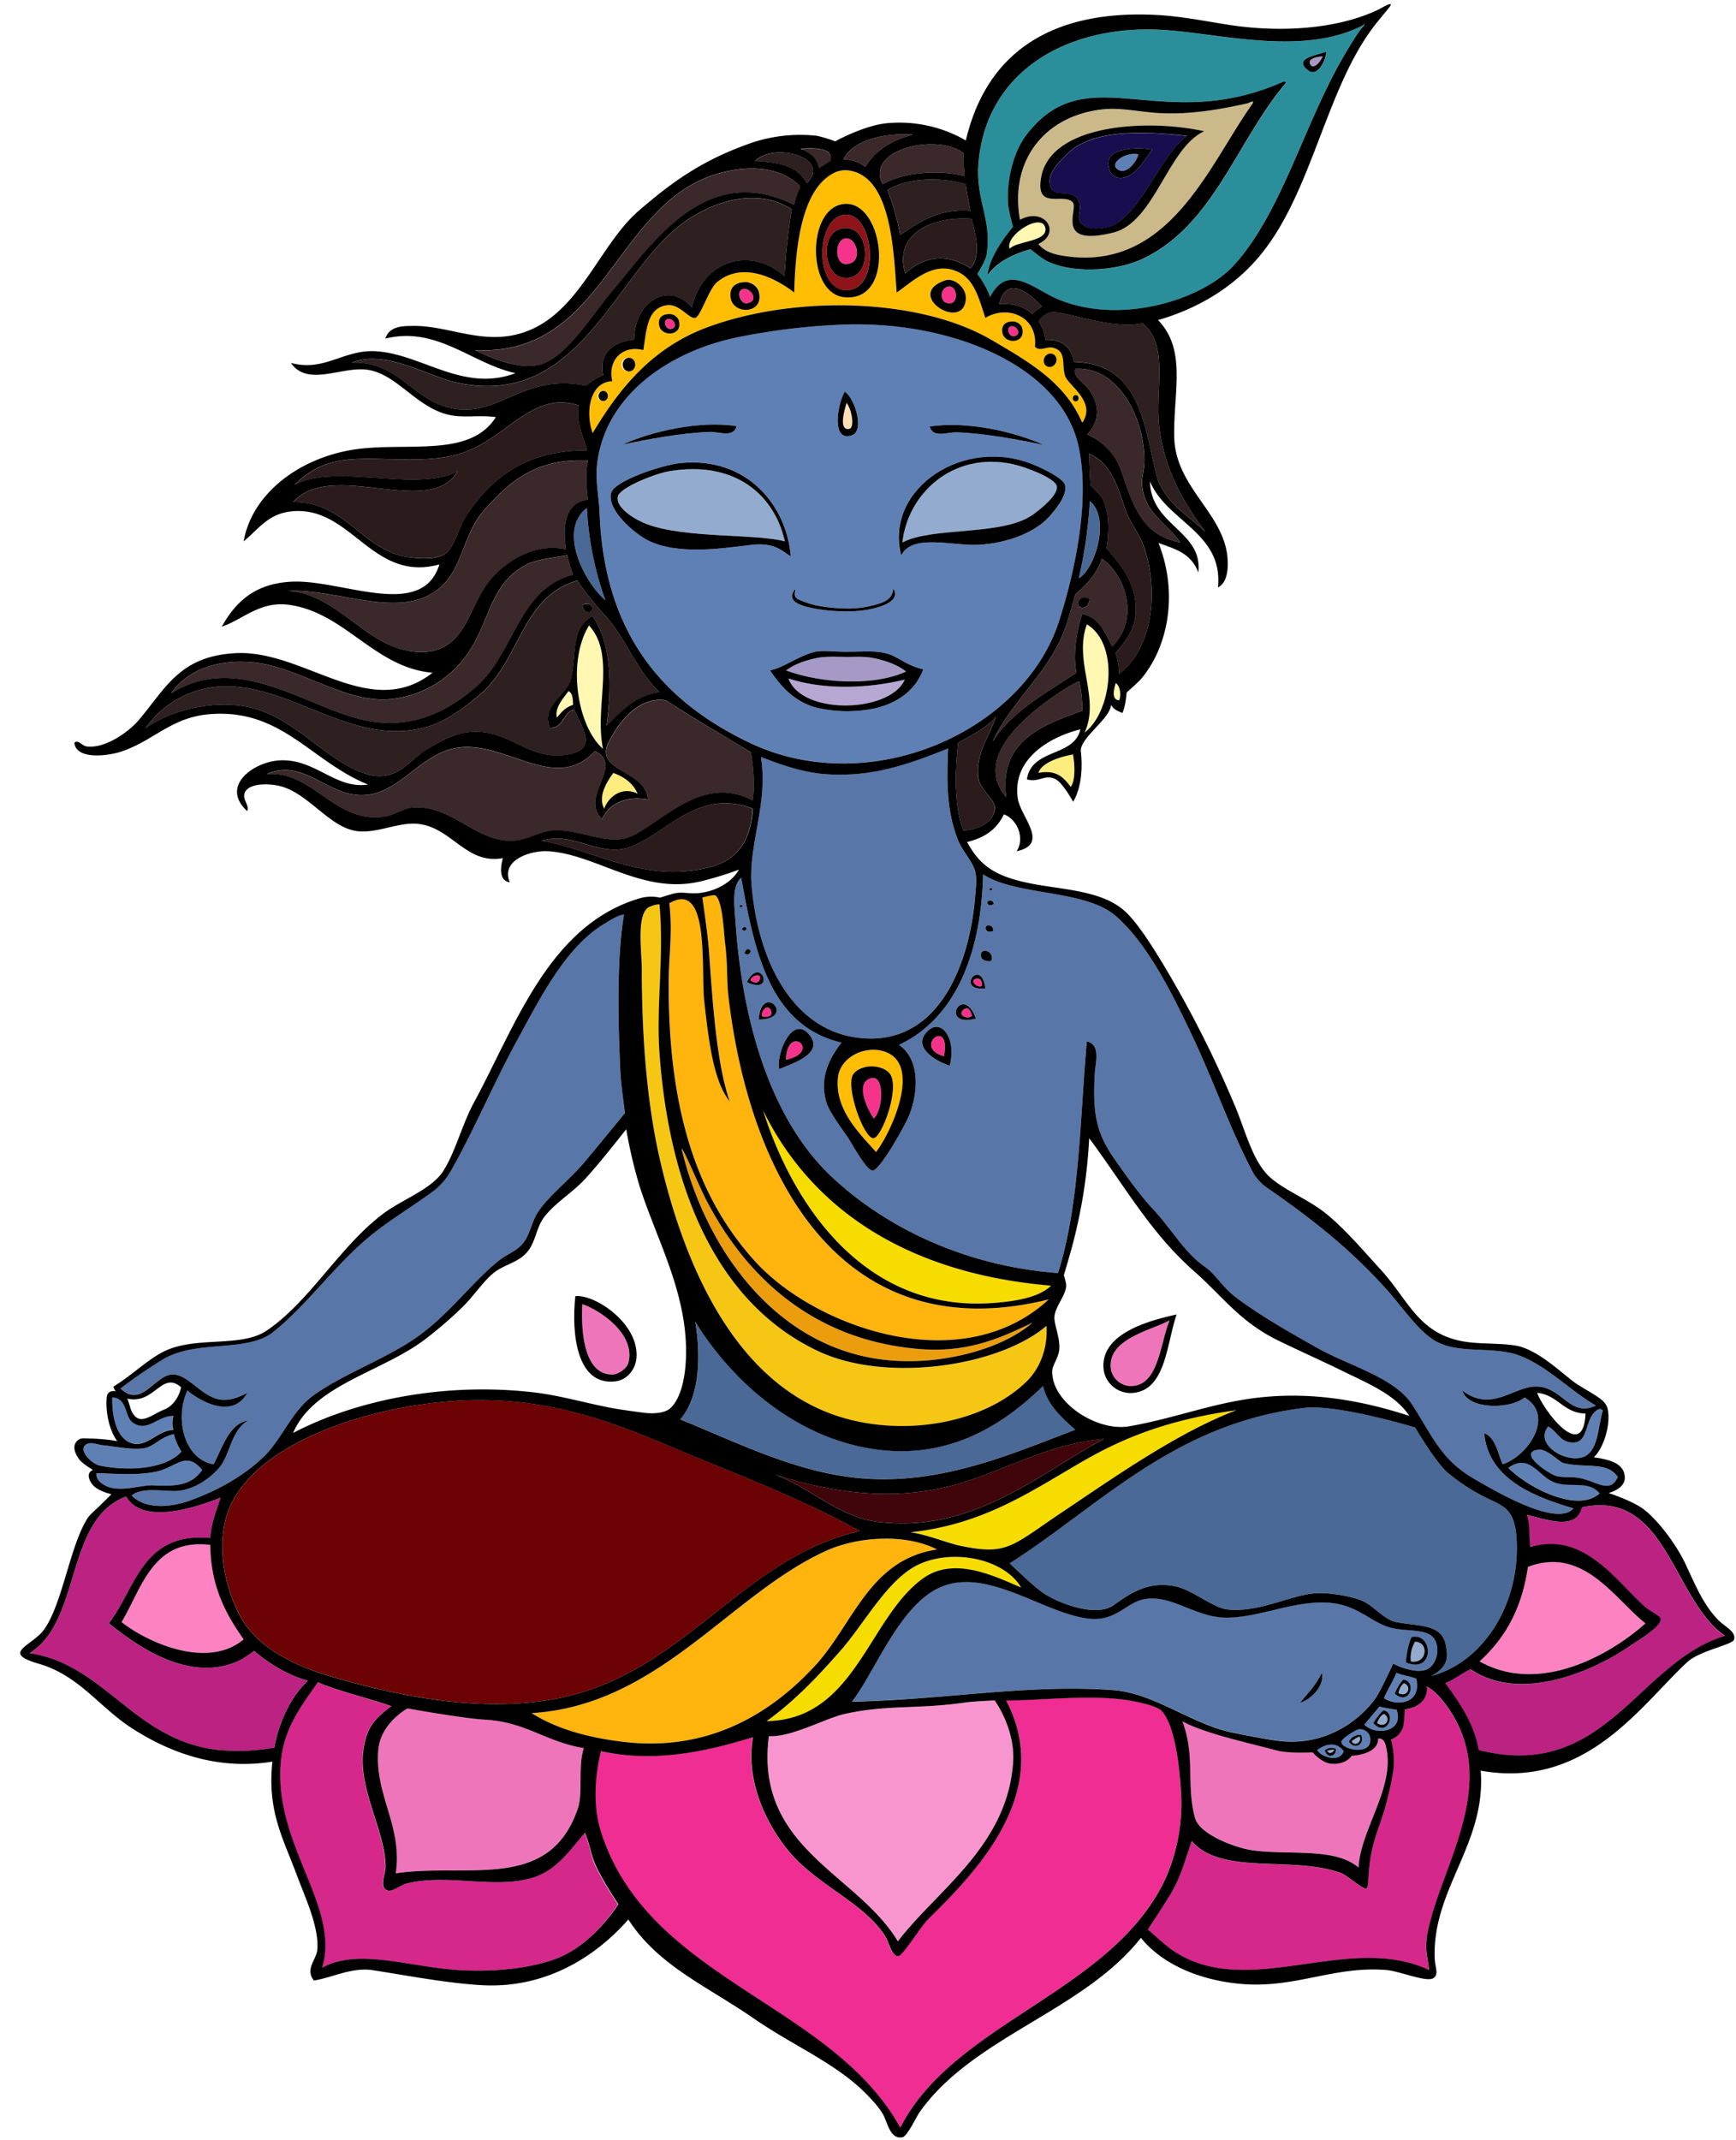 <svg xmlns="http://www.w3.org/2000/svg" viewBox="-8.74 -1.78 748.27 922.04"><title>Asset 1</title><g data-name="Layer 2"><g data-name="Layer 1"><path d="M476.08 217.12c-3.59-11-6.71-19.53-15.39-23.33.14 6.9.54 13.47.54 13.47s4 3.72 4.93 5.4c4.72 8.2 2 21.84 2 21.84a105.79 105.79 0 0 1 7.45 9.43c3.44 5.55 6.67 13.64 4.47 22.84-1.4 5.85-8 12.88-8 12.88a31 31 0 0 1 1.55 9C488.05 278 491.1 252.45 484 233c-1.89-5.26-5.89-9.68-7.92-15.88z" fill="#2b1b1d"/><path d="M266.07 340.25c-1.94-4.52-5.73-7.17-10.43-8.94-2.51 3.37-6.88 9.88-4 15.39 1.75-4.92 7.58-9.84 14.43-6.45z" fill="#fced7e"/><path d="M472.11 292.58c-.75 2.67-2 7.07 1.49 7.45 1.16-2.34.32-6.47-1.49-7.45z" fill="#fff7b2"/><path d="M200.54 250.88c6.77-9.71 20.39-19.07 34.75-15.89-1.7-10.52 0-20.48 9.43-21.35-.68-6.05-1.18-11.42 0-16.88-23.1-1.25-34.63 9.81-45.18 21.84-8.24 9.39-8.74 23.27-17.38 31.77-16.29 16.05-43.79 1.74-66.53 2.48 21.06 1.76 32.66 22.63 51.63 25.82 23.3 3.92 25.05-15.98 33.28-27.79z" fill="#3b282a"/><path d="M459.7 267.26c-5.83 16.2 5.94 31.63-1 46.67 11.81-8.87 15.3-38.1 1-46.67z" fill="#fff7b2"/><path d="M484.52 197.26c.2-18.82-11.21-41.26-29.88-40.13-.76 2.73 1.63 4.53 4 6.81a18.55 18.55 0 0 1 5 8.49c2.17 7.64-3.87 13-3.87 13a26 26 0 0 1 14.79 15.79c5.84 17.6 10.07 27.57 25.32 30.78-4.89-7.88-15.75-12.67-16.38-25.32-.13-3.1.99-6.34 1.02-9.42z" fill="#3b282a"/><path d="M414.52 423.16c.06-2.37-.67-3.38-2.42-3.11-3.26.49.44 4.25 2.42 3.11z" fill="#f5338b"/><path d="M150.4 309c20.51 3.53 35.27-5.47 46.17-14.89 16.29-14.08 18.12-42.12 41.7-48.16a50.7 50.7 0 0 1-2.48-8.44c-6.57 1.24-13.24 1.62-18.37 4.47-14 7.8-15 22.26-22.84 35.25a46.09 46.09 0 0 1-35.25 22.34c-19.19 1.77-39.27-14-59.08-15.89-15.47-1.5-28.66 3.51-35.25 13.4 29.58-18.81 60.32 7.58 85.4 11.92z" fill="#3b282a"/><path d="M174.23 321.88c4.68-3 11-7 17.87-7.94 18.69-2.72 26.18 12.69 44.19 9.43 12.76-2.31 6.05-11.23 2.48-19.36-4.92 1.2-4.29 8-10.43 7.94-4.09-9.61 7.1-14.06 8.94-20.85 2.74-10.12-.5-22 9.43-27.31 8.24 11.94 8.36 30.49 6 47.17 5.4-5 12-13.15 22.84-14.4-10.1-9.52-14.88-24.35-24.57-34.28-1-1-9.13-10.63-10.68-13.88-24.62 7.07-24.6 34.81-42.7 49.65-5.6 4.55-13.8 10.95-22.38 13.4-31.93 9.25-58.57-19.14-89.37-17.38a42.33 42.33 0 0 0-31.77 17.87c10.41-7.4 28.85-12.46 44.68-8.94 20 4.44 33.53 23.84 50.64 28.8 12.6 3.67 17.97-5.57 24.83-9.92zM242.44 259c.07-.58 2.13-.64 2.54-.53 2.26.61 2.17 3.83-.46 3.38a2.51 2.51 0 0 1-2.08-2.85z" fill="#2e1f21"/><path d="M236.28 296.06c-2.05 3.08-6 6.94-5 11.42 1.88-2.26 3.72-4.56 7-5.46-.08-2.58-.17-5.14-2-5.96z" fill="#fff7b2"/><path d="M245.22 267.76c-9.45 15.11-5.39 43.25 6 53.12-3.88-18.32 5.7-40.14-6-53.12z" fill="#fff7b2"/><path d="M264.58 358.12c14.51-7.73 30.56-25.82 51.14-14.89 1.5-8.43-.73-20.73-.73-20.73s-11.67-7.26-16.64-10-20-12.43-20-12.43-13.53-3.8-24.64 17.9c-6.65 13 16.19 12.14 16.88 24.82-8.77-1.56-16.36 1.11-19.86 8.44-9.8-9.81 9.83-23-3-29.29-17.08 18.33-38.25-4.45-59.08-1.49-15.48 2.2-24.41 18.74-39.22 20.36-16.36 1.78-27-16.39-43.19-8.94 19.92-1.57 29 21 50.14 18.37 5.56-.69 8.63-3.68 12.91-4 16.94-1.15 27.57 15.09 43.19 14.4 7.41-.33 11.85-4.68 19.36-4.47 12.16.31 23.1 7.09 32.74 1.95z" fill="#3b282a"/><path d="M466.15 239c-2.28 8.29-11.36 15.3-11.36 15.3s-3.17 10.92-4 13.5c-6.62 19.7-23.34 32.08-31.77 50.14 8.58-13.43 23-21 36.24-29.79-1.58-7.38-.07-18 2.48-25.32 7.42 1.35 10 8.3 12.91 14 12.14-12.03 5.58-31.05-4.5-37.83zm-6.43 20.35c-2 2-5.31 0-3.26-2.5a3 3 0 0 1 4.23-.47c.56.38-.61 2.62-.97 2.94z" fill="#3b282a"/><path d="M356.26 281.33c-4.32 0-9-.33-13 .46-5.23 1-9.88 2.82-13.17 5.33 14.21 5.38 37.4 7 51.63.5-3.44-2.78-8.58-4.75-14.38-5.86-3.6-.71-7.17-.4-11.08-.43z" fill="#a699c6"/><path d="M318.71 420.36c1.34-3-3.82-1.92-3.93.36 1.97 1.28 3.22 1.28 3.93-.36z" fill="#f5338b"/><path d="M461 214.14a198.12 198.12 0 0 1-4.75 33.27c6.7-3.61 13.94-25.77 4.75-33.27z" fill="#4a6996"/><path d="M319.94 436.37c2.78.3 4.81-.57 3.47-3-1.62-2.96-4.65 1.3-3.47 3z" fill="#f5338b"/><path d="M252.17 256.84a139.08 139.08 0 0 1-7.94-39.72c-13 9.88-.41 32.83 7.94 39.72z" fill="#4a6996"/><path d="M314.73 318.4c51.87 24.47 117.8-5.08 133.06-52.63 5.91-18.43 13.7-50.14 8.44-75-7.58-35.79-57-55.08-103.76-52.63a284.91 284.91 0 0 0-43.69 5.46c-29.13 6.1-56.38 24.74-60.07 54.12-1 7.61.72 14.07 1 21.35 1.93 52.03 26.99 81.39 65.02 99.33zm53.89-15a58.22 58.22 0 0 1-22.87.3c-11.41-1.9-17.9-9.73-22.58-16.58 5.7-1.2 10.4-5.1 17.87-7.61 3.84-1.29 8.74-.42 14.55-.42 9 0 14.1-.71 19.35 1.22 4.27 1.57 7.49 4.82 14.26 6.31-3.2 8.67-10.53 14.38-20.58 16.78zM441.14 190c-10.56-2.23-25.48-5.1-37.73-5.46-3.76-.11-10.08 2.63-11.42-2.48 15.73-2.58 36.75 2.21 49.15 7.94zm-3.78 8.77c3.36 1.45 12.13 5.54 12.91 8.44 1.32 4.93-5 11.77-7 13.9-6.09 6.68-18 11.29-30.29 11.92-11.14.57-28.64-5-33.39 4.59-7.19-29.17 27.73-51.86 57.77-38.87zM355.44 167c4.57 3.35 8.46 17.05 3 18.87-9.28 3.03-5.94-14.43-3-18.87zm-21.35 84.9c-.31 2.61-.61 3.23 1 4.47a43 43 0 0 0 7.53 2.62 68.51 68.51 0 0 0 12.68 1.44 41.19 41.19 0 0 0 10.92-1c4.85-1.2 9.73-2.25 10.08-7.55 2.84 4.56-2.74 7.42-10.64 9-6.79 1.35-16.29.89-22.93-.34-7.49-1.39-12.64-3.48-8.64-8.67zm-25.32-70c-1.34 5.11-7.66 2.37-11.42 2.48-12.25.36-27.17 3.23-37.73 5.46 12.38-5.73 33.38-10.53 49.15-7.97zm-54.12 28.8c1.26-5.27 21.95-12.11 29.79-12.91 29-3 45.91 18.49 47.66 40.21-3.64-2.19-6.83-6.13-16.88-5-12.3 1.43-31.5 4.62-44.68-2-5.35-2.66-17.7-12.77-15.88-20.33z" fill="#5f80b5"/><path d="M446.12 297.84c-15.34 10.63-34.72 27.91-21.17 43.9-3.17-24.51 15.94-31.06 32.77-37.24a49.49 49.49 0 0 0-1.35-12.77 81.54 81.54 0 0 0-10.25 6.11z" fill="#3b282a"/><path d="M410.21 435.91c-.64-2.72-2.14-4.34-4-2.26-2.21 2.51 2.79 3.94 4 2.26z" fill="#f5338b"/><path d="M398.14 453.44c3.4-17.44-14.06-4 0 0z" fill="#f5338b"/><path d="M280 201.23c-5.81 1-21.47 7-22.34 10.92-1.14 5.13 8 10.28 12.41 11.92 16.71 6.27 47.19 4 59.58 7.45-4.53-20.12-21.51-34.91-49.65-30.29z" fill="#93abce"/><path d="M420.48 307c-3.4 5-16.23 11.26-16.23 11.26s-3.36 24.72 2.33 37.89c6.28-.42 13.44-3.62 13.4-9.93 0-3.54-6.21-7.8-7-12.41-1.66-10.65 5.19-18.71 7.5-26.81z" fill="#2b1b1d"/><path d="M330.12 454.93c16-3.55.36-16 0 0z" fill="#f5338b"/><path d="M446.79 207.69c-.78-3.57-13.75-8.32-18.87-9.43-26.28-5.7-45.52 13-47.66 33.76 12.82-6.9 43-2.68 56.1-11.92 3.31-2.33 11.26-8.63 10.43-12.41z" fill="#93abce"/><path d="M278.48 135.93c-1.41 1 0 4.39 1.86 4 4.17-.74.47-5.63-1.86-4z" fill="#f5338b"/><path d="M438.85 103.43c3 3.83 8.16 4.85 13.41 5.46 43.68 5.06 60.62-40.5 78.94-66 .92-1.75-1.49-.21-2.48 0-12.66 2.75-25.8 5-39.72 4-7.67-.59-15-2.28-22.34-1.49-25 2.72-40.34 21.91-35.75 47.66 10.81-5.83 18.03 5.67 7.94 10.37zM440 74.77c4-23.36 46.33-25.38 70.39-20-15.73 7.12-21.39 39.29-39.27 43.69-25.46 6.29-15.06-9.93-17.37-12.91-3.63-4.66-16.3 3.73-13.75-10.78z" fill="#ccb989"/><path d="M310.7 123.17c-2 1.4 0 6.24 2.64 5.74 5.92-1.11.66-8.05-2.64-5.74z" fill="#f5338b"/><path d="M191.6 221.59c10.85-17.08 25.95-29.32 52.63-29.29-1.35-6.07-4.93-12.1-3.48-19.36-20.87-6.86-31.81 16-53.12 21.35-18.25 4.57-39.75-.87-54.12 3.48-5.62 1.7-10 4.45-15.39 9.43 17.41-9.49 53.63 3.53 70.5-6-12.11 20.83-54.21-5.3-71 13.41 23.06-.26 30.18 21.71 50.64 23.83 4.59.48 11.45 1 15.39-2 3.35-2.57 5.8-11.44 7.95-14.85z" fill="#2b1b1d"/><path d="M357.15 183.07c2.75-.31 1.17-8.72-1-11.24-.62 2.26-3.73 11.77 1 11.24z" fill="#ffe0b6"/><path d="M474.1 71.65c3 1.11 6.93-3.32 7.94-7-6.04-1.24-14.04 4.77-7.94 7z" fill="#5f80b5"/><path d="M456.72 86.55c.5 2.4-1.07 4.62 0 7 2.32 5 12.32 3.28 15.89 1 11.58-7.44 19.73-30 30.29-37.73-19.13-2.12-40.84-2.84-51.51 7.64-3.76 3.7-10.36 9.9-6.58 15.7 2.07 3.12 10.35-1.16 11.91 6.39zM488 62.72c-1.37 1.22-4.31 7-8.46 10.16s-9.84 3.13-10.63-3.8c-.72-6.43 10.92-7.9 19.09-6.36z" fill="#180e4f"/><path d="M412.53 116.34s4 5.19 5.46 9.93c7.52-14.65 18.27-4 28.3.5 26.68 11.9 63 1.16 77-14.4 21.33-23.79 30.71-63.57 49.38-93.7 2-3.14 3.75-6.39 6.19-9.08 1.08-1.19.46-.92-1 0a58.38 58.38 0 0 1-10.9 4c-24.51 6.37-53.42-1.27-75-2.49-39.66-2.25-75.71 17-78.94 57.59-1.28 16 5.83 23.86 3.48 39.22-.43 2.86-3.97 8.43-3.97 8.43zM563 20.52c-.05 3.26-3.61 11.34-7.94 7.94-6.73-5.25 4.57-6.59 7.94-7.94zm-137 67c-1.23-11.29 2.35-24 7.45-30.78 26.36-35 57.9.34 111.21-23.33.58-.08.88.11 1 .5-21.49 25.24-31.15 61.49-62.06 76-10.09 4.72-28.68 6.65-40.71 1-2.55-1.2-7.34-5.23-7.34-5.23s-13.2 3-18.47 11.19c.5-8.93 10.92-20.85 10.92-20.85a84.6 84.6 0 0 1-2.06-8.48z" fill="#2a8f9b"/><path d="M381.45 116c10.51-9.4 20.55-7.19 28.1-2.19 4.72-5.13 2.27-14.72.5-21.35-16.36-1.13-33.78 6.12-28.6 23.54z" fill="#2b1b1d"/><path d="M373.81 80.09a101.71 101.71 0 0 1 5.46 19.36c7.06-4.54 15.87-11.6 30.29-10.43-.69-3.78-1.6-7.34-2-11.42-10.84-3.26-25.25-2.75-33.75 2.49z" fill="#2e1f21"/><path d="M371.82 77.61c8.24-4.87 23.44-6.57 35.25-3.48-.12-2.16-.71-6.83-.45-9.87-11.62-9.01-42.92-1.43-34.8 13.35z" fill="#3b282a"/><path d="M384.73 56.26c-10.85-.95-25.6 1.85-29.9 10.57 4.14.34 7.08 1.32 9.54 3.33 3.33-6.16 9.81-11.04 20.36-13.9z" fill="#3b282a"/><path d="M441.83 96.48c-1.35-7-17.54 3.11-15.39 8.94 3.09-3.42 16.56-3.01 15.39-8.94z" fill="#fff7b2"/><path d="M428.31 143.16c4.17-.78.47-5.67-1.86-4-1.45.94-.03 4.35 1.86 4z" fill="#f5338b"/><path d="M339.06 77.12c11-11-14.28-17.83-22.34-9.43 9.59.6 17.98 1.6 22.34 9.43z" fill="#2e1f21"/><path d="M333.59 124.28c-9.66-7.4-23-13-33.26-4.47-3.66 3-7.07 14.87-9.43 15.39-2.62.57-6.72-6-11.91-5.46-8.87.94-9.06 10.83-10.43 19.36-8.47-2.3-15.54 3.81-13.41 13.41-9.83.36-11.63 13.51-8.44 22.34 11-18.35 25.11-36.66 49.65-45.68 37.91-13.93 91.26-12.59 122.13 5.46 16.29 9.53 31.81 18.38 39.22 35.75 6.37-9.11-6.35-16.28-7.45-20.35-1.38-5.16.79-10.34-5-11.92-2.82-.77-5.78 1.85-7.94-.5 1.4-12.81-11.55-18.25-21.35-12.41-2.62-7.87-4.6-15.92-10.92-19.36-11-6-20.14 3.55-27.31 8.44-1.36-18.85-2.47-50.31-20.85-52.63a11 11 0 0 0-7 1.49c-13.26 7.48-15.83 32.1-16.3 51.14zM251.26 171a2.19 2.19 0 1 1 2-2.18 2.1 2.1 0 0 1-2 2.18zm11.1-12.75a2.95 2.95 0 1 1 2.71-2.94 2.83 2.83 0 0 1-2.71 2.96zm13-19.81c-.67-3.59 1.7-5 4.89-4.89a4.49 4.49 0 0 1 3.5 2.45c2.25 7.16-7.41 7.67-8.38 2.46zm30.92-11.7c-.95-5.1 2.41-7.16 7-7a6.38 6.38 0 0 1 5 3.48c3.14 10.22-10.61 10.95-11.99 3.54zm148.65 41.7a1.37 1.37 0 1 1-1.26 1.36 1.31 1.31 0 0 1 1.27-1.34zm-13.47-16.18a2.72 2.72 0 1 1 1.12 3.84 2.83 2.83 0 0 1-1.12-3.82zm-13.23-15.53a4.49 4.49 0 0 1 3.5 2.45c2.27 7.15-7.42 7.66-8.39 2.45-.66-3.58 1.66-5.03 4.9-4.88zM398.73 119c3.77-1.26 9.28 3.22 8.84 8.25-1.27 14.27-26.96-2.2-8.84-8.25zM353 86.55c19-5.83 25.85 42.55 2 39.72-15.49-1.83-15.85-35.49-2-39.72z" fill="#ffbe04"/><path d="M243.88 164.48a26.85 26.85 0 0 1 7.38-4.53c-2.05-9.86 4.7-14.53 13.32-15.31.27-17.24 15.54-25.12 24.82-13.9 5.48-21.79 26.59-25.59 40-13.46a264.59 264.59 0 0 1 3.16-28.74c-16.31-10.71-37.39-2.21-49.65 7.94-27.62 22.9-43.52 78.3-95.32 66.53-11.84-2.69-30.43-14.36-44.68-8.44 18.69-.66 25.28 13.75 38.72 18.37 23.72 8.13 32.94-14.46 62.25-8.46z" fill="#2e1f21"/><path d="M483.68 137.41c-11.63 2.91-30.81-4.25-37.88-4.69-4.44-.27-6.86 3.91-6.86 3.91a16.94 16.94 0 0 1 2.88 8c8-.37 11.21 3.85 12.33 9.55 27.94.59 30.13 26.17 35.33 48 2.93 12.32 14.19 18.16 21.35 25.32C502 215.44 493.57 202 491 182.86c-2.17-15.92 4.54-35.68-7.32-45.45z" fill="#2e1f21"/><path d="M223.38 155.56c11.43-2.34 23.14-21.65 31.28-31.28 18.28-21.64 40.94-56.6 78.94-37.73a36.31 36.31 0 0 1 2.61-7.79s-9.21-12.37-33.89-6.11c-46.26 11.74-49.66 79.5-106.25 76.46 7.25 3.74 18.74 8.2 27.31 6.45z" fill="#3b282a"/><path d="M344.32 70.75c1.75-1 3.36-2.27 4.92-3 0-1.16.28-2-.26-3-1.59-3.06-9.25-2.68-12.72-2.23 5.15 1.85 7.61 4.76 8.06 8.23z" fill="#3b282a"/><path d="M399.13 128.75c6.29 2.15 5-9.76-.5-6.45-2.04 1.22-2.05 5.57.5 6.45z" fill="#f5338b"/><path d="M561.48 22.5c-2.81.17-6.74 1.05-5.46 3.48 1.42 2.7 4.72-1.43 5.46-3.48z" fill="#a699c6"/><path d="M355.44 123.29C371.76 124.24 368 87.13 354 91c-11.29 3.13-11.24 31.55 1.44 32.29zm0-26.81c11.44-.57 12.16 23.44-1 21.35-8.54-1.36-10.06-20.83 1-21.35z" fill="#8e141a"/><path d="M422 129.25c5-.3 10.37.56 14.4 4.47 1-1.53 2.69-2.34 4-3.48-5.49-5.71-15.25-13.76-18.4-.99z" fill="#2e1f21"/><path d="M358.42 111.37c4.08-2.09 2-10-2-10.43-6.2-.63-5.88 14.47 2 10.43z" fill="#f5338b"/><path d="M263.1 363.08c-13.14 5.07-24.74-6.95-38.73-2.48 18.64 2.55 39.9 15.68 64 12.91 14.09-1.62 25.9-5.95 27.31-26.81-23.44-8.99-36.59 10.21-52.58 16.38z" fill="#2b1b1d"/><path d="M387.71 579.54c-45.28-3.66-74.45-30.37-92.05-64.26-2.88-5.55-9.81-22.24-10.62-22.1 10.25 43.18 41.24 87.56 90.75 91.32 22.4 1.7 47.61-5 60.57-16.38-13.67 6.64-27.92 13.1-48.65 11.42z" fill="#eb9d0e"/><path d="M276 499.12c11.62 49.5 35.46 100 82.91 111.21 27.77 6.55 58.32-.47 75-16.88 5.09-5 9.11-13.42 8.44-23.83-20.56 17.52-69.07 24.65-98.3 10.92-43.9-20.61-64.36-70.36-68.51-128.59-1.47-20.65 2.07-41.84 0-64a12 12 0 0 0-3.89.93c-6.41 2.15-3.69 19.53-3.69 27.18-.03 29.72 2.29 58.54 8.04 83.06z" fill="#f6c615"/><path d="M255.65 590.47c2.33-.13 5.83-2.59 6.45-5 3.21-12.17-11.71-22.48-19.86-25.32-.64 12.37.92 31.02 13.41 30.32z" fill="#ef75bb"/><path d="M641.41 630.68c8.58 8.77 30 19.65 39.35 11-5-5.63-11.93-2.31-19-4.59-7.37-2.33-10.98-13.04-20.35-6.41z" fill="#5f80b5"/><path d="M320.19 476.78c13.06 41.38 44.26 87.15 99.3 82.91 8.83-.68 19.41-2.17 24.82-7.45-59.6-5-102.25-31.09-124.12-75.46z" fill="#f7dc00"/><path d="M317.21 542.31c25.74 27.89 88.52 50.59 126.1 15.89-89.45 22.12-128.87-52.89-138-130.08-.9-7.57-.28-13.84-1.49-23.33-.6-4.77-1-18-4.11-20.65-.6-.52-5.7.89-5.7.89s2.43 16.43 2.87 22.73c1.66 24 3.44 49.17 8.94 65-6.84-8.54-8.9-24.89-10.92-42.7-1.6-14.1 2.64-53-15.08-42.67 1.43 13.48-.28 22-.3 34.72-.16 52.89 11.48 91.77 37.69 120.2z" fill="#ffb40e"/><path d="M448.78 650c23.6-15.83 50.26-34.58 75.46-44.19-26.18 3.65-45.88 10.34-65 21.35-23.39 13.44-43.35 27.84-75.46 31.28 6.92.88 16 4.64 21.37 5.78 20.33 4.31 21.94.38 43.63-14.22z" fill="#f7dc00"/><path d="M407.57 636.64c-28.3 9.12-56.7 5.62-85.39-4 16.58 4.87 29.57 19.1 47.16 21.35 41.77 5.36 71.42-22 97.81-35.75-22.09 1.86-40.46 12.24-59.58 18.4z" fill="#40050a"/><path d="M378.28 834.73c16.62-21.83 47.18-41 49.65-77 1-14.62-7.93-26.73-7.93-26.73s-9.17.4-12.69.9c-21.11 3-33 .81-51.67 4.87-8.67 1.89-23.17 10.22-32.94 9.62-6.26 48.36 37.87 58.97 55.58 88.34z" fill="#f995ce"/><path d="M342.53 716.08c16.58-18 23.32-45.78 52.63-50.14-13.72-7.06-34.43-5.47-47.66.5-41.5 18.72-72.21 66.69-127.1 70 11.56 7.32 25.77 10.76 39.72 12.41 37.82 4.47 64.57-13.44 82.41-32.77z" fill="#ffb40e"/><path d="M389.2 678.35c13.36-9.52 30.43-1 42.2 4-7.39-12.52-29.49-16.83-44.19-9.93-13.29 6.24-23.13 25.12-33.76 37.23-10.38 11.84-20.49 22.18-31.78 30.29 38.23-.57 43.86-44.72 67.53-61.59z" fill="#f7dc00"/><path d="M654.58 622.94c-9.43 1 3.31 9.87 7.18 11.22 2.62.91 6.84.28 10.43 1 7.32 1.45 13.17 7 16.38-.49-4.54-6.77-13.92-3.63-23.33-6-1.95-.46-7.03-6.1-10.66-5.73z" fill="#5f80b5"/><path d="M243.24 788.06c-6.65 7.64-12.65 17.09-24.33 19.86-16.6 3.94-35.45-2.27-52.63 2-2.26.56-6.09 3.53-7.94 3-4-1.17-1-6.7-1-10.43-.06-14.86-11.79-33.3-9.6-49.79 1.37-10.27 4.87-13.76 12.08-19.22-10.64-3.76-21.14-5.94-31.71-10.3-7.08 10.44-14.79 19.85-16 35.13-2.69 35.42 25.76 61.48 17.87 87.88 15.38-8.57 37.45-.35 58.58 1 15.87 1 32.38-.79 43.69-5.46 15.26-6.3 25.32-22.84 25.32-22.84s-8-12.09-10.43-18.37c-1.65-4.52-1.9-8.14-3.9-12.46z" fill="#d6278b"/><path d="M500.41 772.18c-.49-9.26-2.12-29.81-8.44-36.74-2-2.23-11.93-4.35-17.38-5-16.57-1.87-36.27.56-49.65.5 20.75 39.67-13 74-33.76 94.33-3.3 3.23-10.91 15.85-12.91 15.88-2.8.05-4.11-6.31-5.46-8.44-9.28-14.64-28.92-21.81-41.21-36.24-9.77-11.47-19.31-30.69-15.89-49.65-19.66 6-42.19 11.19-65.54 6-2.87 11.71-3.24 24.61 0 34.75 20.45 64.07 99.11 73.36 129.08 127.59 23.16-45.88 92.28-58.48 114.69-108.23a80.26 80.26 0 0 0 6.47-34.75z" fill="#ef2d92"/><path d="M673 647.82c-2.33 10.32-15.54 5.09-23.68 3.22 1.45 4.69.85 9.14 1.49 13.9 23.64-7.27 37.92 16.1 50.15 26.31 1.37 1.14 5.78 3.44 6 4.47.59 3.39-9.22 9.05-13.41 11.92-16.45 11.27-47.31 24.36-68.55 9.93-3.87 1.76-7 4.3-10.92 6 5.22 7.2 12.38 16.74 14.4 28.8 54.75 13.86 68.41-37.71 106.25-49.15-22.57-15.71-25.12-63.45-61.73-55.4z" fill="#bc2281"/><path d="M606.08 725a2.79 2.79 0 0 1 .18 1.7c-.65 7.46-9.56 8.22-9.56 8.22a60.81 60.81 0 0 1-.47 6.51 8.29 8.29 0 0 1-5.46 6.46 36 36 0 0 1 1 13.4 134.75 134.75 0 0 1-6.46 24.82c-6.05 17.1-3.15 25.24-5.38 26-1 .34-8.41-5.84-10.5-6.62-20.85-7.82-51.66 1.21-64.54-13.9-2.77 7.8-4.23 14.13-8.33 21.53-2.19 4-10.57 16.61-10.57 16.61s7.23 6.59 10 8.53c32.31 22.84 75.93-7.69 111.21 8.94-.51-5.25-1.75-8.2-1-13.4 4.05-27.68 30.58-62.76 11.92-95.32-6.49-11.3-12.04-13.48-12.04-13.48z" fill="#d6278b"/><path d="M438.85 331.31c8.14-1.52 11 2.22 13.9 6 2.17-2.52 1.78-10.06 1-13.9-6.16 1.11-13.58 3.59-14.9 7.9z" fill="#fced7e"/><path d="M57.49 638.31c11.12.57 16.64-.66 20.92-6.63-7-8.63-11.24-.92-20.3.82-8.28 1.59-16.45.79-25.28.56-.33 2.79 2.44 4.76 4.36 5.59 6.32 2.74 14.97-.65 20.3-.34z" fill="#5f80b5"/><path d="M49.11 620.26c6.05.94 10.2-5.7 16.88-6a10.59 10.59 0 0 1 0-6c-6.74-.21-11 7.13-17.38 3-3.85-2.52-2.15-10.57-9-11-.17 8.57 1.98 18.83 9.5 20z" fill="#5f80b5"/><path d="M65.5 590.47c7.06-.22 13.18 10.67 21.84 10.92 3.94.11 6.78-1.11 10.43-3-6.33 11.55-20.29 3.64-25.82-1C66.3 610 71 627.28 83.37 629.2c3.74-7.19 6.79-17.69 14.89-18.87-7.7 4.4-7.64 15.16-12.91 20.85-3.09 3.34-8.8 8.14-16.35 9.37-5.4.88-15.94-2-21 2.13 6.88 6.88 19 4.31 24.41 2.41 12.25-4.32 23.43-10.52 32.27-18.87 8.06-7.61 12.31-20 21.84-26.81 12.95-9.23 31.23-15.71 44.19-24.82 14.44-10.16 23.94-23.9 35.75-33.27 3.4-2.7 6.6-3.56 9.43-6.46 3.57-3.65 4.2-9.43 7-13.9 4-6.55 12.69-13.34 19.36-20.85 3.79-4.26 18.37-22.34 18.37-22.34s-1.73-12.45-2-17.87c-.94-20.29-1.66-48.73 1.58-67.59-2.24.11-6.35 2.72-8.54 4-16.88 10.14-28 32.82-37.24 49.65-10.61 19.34-19.12 39.92-29.29 57.59a30.06 30.06 0 0 1-6.45 7.45c-9.56 7.1-18.94 12.61-27.31 19.36-15.39 12.43-27.09 29.46-42.2 41.71-11.45 9.27-33.13 3.19-47.66 11.91a209.6 209.6 0 0 0-18.37 12.41c9.02 8.85 14.76-5.69 22.36-5.92z" fill="#5877a8"/><path d="M123.93 722.48c-12.75-3.36-23.18-12.86-23.18-12.86a57.37 57.37 0 0 1-6 4c-21.48 10.27-44.18-5.83-56.6-15.89 11.77-15.1 14.27-39.41 43.73-36.73.42-6.86 2.68-11.88 4.47-17.38-10.11 4-33.61 12.08-40.71-.5-26.58 9.83-19.1 53.72-41.7 67.52 32.5 4.67 45.21 37.67 81.42 41.71a90.1 90.1 0 0 0 24.14-1s2.35-17.3 14.43-28.87z" fill="#bc2281"/><path d="M69.47 623.73a22.74 22.74 0 0 1-3.26-7.51c-6.38 1.4-8.48 5.56-13.37 6.15-5.41.66-11.21-.74-17.33-1.38-2.37-.25-5.26-1.7-7.26-.24-3.37 2.46 2.44 8.2 6 8.94 12.63 2.68 28.49 1.58 35.22-5.96z" fill="#5f80b5"/><path d="M700.49 697.71C687 687 673.72 664.33 649.85 673.38c-2.59 17.93-9.7 30.64-20.85 40.71 25.58 14.47 56.09-2.59 71.49-16.38z" fill="#fd82c2"/><path d="M587.7 736.77c-1.28.81-2 1.77-2.87 3.95 3.66 2.59 6.35-2.14 2.87-3.95z" fill="#93abce"/><path d="M557 753.31s-10 .61-15.34-.8c-13-3.41-31.94-7.59-40.77-12.6 5.7 14.95 1.56 27.66 5.46 41.7 2 7.08 17.49 12.87 24.82 13.9 15.65 2.21 35.54-1.37 45.67 7.45.66-16.08 15.8-34.66 11.92-51.63-.28-1.21-.69-4.14-3.47-4 .17 7-11.42 7.45-11.42 7.45s-2.3 4-9.06 3.41c-3.87-.33-7.81-4.88-7.81-4.88z" fill="#ef75bb"/><path d="M581.83 748.35a4.45 4.45 0 0 0-5-5c-1.09.17-7.52 4-7.45 5.46.2 3.28 12.07 5.86 12.45-.46zm-4-2.58c2 3.58-2.46 7-5.2 2.95a5.47 5.47 0 0 1 5.22-2.95z" fill="#5f80b5"/><path d="M596.37 723.57c-1.17 1-1.77 2-2.35 4.28 3.98 2.15 6.03-2.92 2.35-4.28z" fill="#93abce"/><path d="M365.37 463.37c-5.2 3 .18 13.62 2.48 16.88 4.3-3.61 5.09-21.18-2.48-16.88z" fill="#f5338b"/><path d="M352.46 462.38c-1.63 14.49 10.26 25.11 16.38 32.27 6.08-7.6 20.19-37.39 4-43.19-8.72-3.11-19.42 2.37-20.38 10.92zm22.34-1.49c4.64 6.13-3.49 27.57-7 27.8-4.21.28-12-21.71-8.94-27.31 1.17-2.12 3.88-3.07 6-3.48 3.04-.59 7.86.25 9.94 2.99z" fill="#ffbe04"/><path d="M593.25 734.94c-3.26-.39-7.42-1.32-7.42-1.32s-3.56 4.29-6.48 7.78c4.74 4.92 17.33 3.23 13.9-6.46zm-10 5.83a21.41 21.41 0 0 1 4.38-5.55c5.95 1.28 1.31 11.99-4.41 5.55z" fill="#5f80b5"/><path d="M477.57 595.43c13.28 1.31 13.69-18.79 17.88-28.3-7.68 4.36-27.37 8-25.32 21.35a8.94 8.94 0 0 0 7.44 6.95z" fill="#ef75bb"/><path d="M349.48 505.08c22.91 21.65 57.28 38.68 97.81 41.71 9.42-29.83 9.43-66.06 12.41-99.79 6.12 1.22 3.73 9.42 3.47 13.4-1.11 17.58.7 26.23 8.44 37.24 4.61 6.55 10.33 14.79 16.38 21.35 9.2 10 13.49 18.78 22.84 25.32 4.3 3 7.53 8.63 12.41 12.41 10.15 7.88 23.92 15.69 35.75 22.34 14.07 7.91 33.66 12.83 41.21 24.82 8.8 14 12.38 23.41 26 31.36 12.41 7.27 36.46 20.8 43.28 13-16.48-4.95-36.71-12.39-38.48-32.45 5 2.08 5.71 8.52 7.94 13.41 11.07-3.69 22.64-21 9.43-28.8-5.89 5.14-24.44 5.4-26.81-3 11.54 8.9 20.46 0 29.29-1.49 13.37-2.23 16.23 13.72 28.3 7.95-11.26-6.15-23.95-20.24-37.73-22.84-12.07-2.27-24.51.52-33.76-6.45-6.78-5.12-12.79-14.12-18.87-20.85-16.19-17.92-32.09-30.31-52.13-44.19a21.46 21.46 0 0 1-5-5.46C522 486.14 514.55 464.4 505.37 445c-8.13-17.18-19.08-39.88-33.26-52.13-13.28-11.47-42.76-8.48-57.11-17.87-.79 33-11.27 61.71-36.24 73.48 9.21 6.23 8.41 20.86 4 31.28-1.21 2.83-12.19 23-15.39 22.84-2.66-.13-8.39-10.8-10.43-13.9-2.42-3.7-8-10.91-9.43-15.39-3.67-11.75 2.75-20.95 6.46-25.82-30.81-7.26-37.4-38.73-43.19-71-4.17 3.44-2.94 12.09-2.48 18.87 3 44.8 15.82 85.74 41.18 109.72zM418.11 381c.62-.28 1.19.45.52.83a.72.72 0 0 1-1-.25c-.07-.17.37-.58.48-.58zm-.23 5.33a1.53 1.53 0 0 1 1.68 1.34c.05.35-1.15.71-1.41.71-1.43-.03-1.88-1.93-.27-2.08zm-.19 10.67a2 2 0 0 1 1.67 2.24c0 .46-1.68.52-2 .44-1.8-.46-1.75-3.01.33-2.68zm-.79 11.13a3 3 0 0 1 1.67 3.92c-.24.66-2.68.16-3.13-.08-2.5-1.32-1.5-5.08 1.46-3.83zm-.89 16c-13.37 1.3-1.79-13.95 0 0zm-4.11 13c-16.27 4.15-5.63-15.74 0 0zm-21.71 6.36c6.08-7.68 13.63 1.59 10.43 13.9-4.83-1.39-15.77-7.12-10.43-13.88zM340 444c6.67 7.91-6.53 12.3-12.91 14.89-1.26-6.47 5.65-23.55 12.91-14.89zm-21.84-6.45c1.51-16.73 16.72-.06 0 0zm-5.06-16.12c6.11-12 12.71 6 0 0zm1.2-12.35a1.53 1.53 0 0 1-2.15 0c-.25-.24.47-1.27.67-1.43 1.18-.9 2.7.35 1.52 1.43zm-1.76-10a1.12 1.12 0 0 1-1.53-.38c-.14-.22.55-.83.72-.91 1-.43 1.89.71.86 1.3zm-2.07-11c.62-.28 1.19.45.52.83a.72.72 0 0 1-1-.25c.01-.09.42-.48.53-.53z" fill="#5877a8"/><path d="M628 641.61a82.48 82.48 0 0 1-12.91-8.94c-5.32-4.75-13.9-19.36-13.9-19.36s-33.49-10.14-47.66-8.44c-56.19 6.76-88.16 42.24-127.1 67C430.07 675.21 437 682 441 684.73c6.31 4.28 22.72 10.57 30.2 5.2s15.22-10.48 26.72-8.11c7.27 1.5 16.1 9.23 22.34 9.93 13.41 1.5 26.64-5.91 37.73-6.95 5.5-.52 15.11 1.1 19.86 3 5.63 2.22 9.66 8.33 15.39 9.44 9.5 1.82 19.2.72 21.07 9.49 1.17 5.54 1.34 9.56-6.21 13.76 21.91-5.63 38.22-30.24 36.91-58.22-.73-15.81-6.71-14.82-17.01-20.66z" fill="#4a6996"/><path d="M331.11 290.6c5.77 15.87 43.65 14.94 50.14.5-17.42 4.12-35.66 4.23-50.14-.5z" fill="#b7a8d3"/><path d="M577.3 746.53a12.22 12.22 0 0 0-3.41 2c.89 2.47 4.52.62 3.41-2z" fill="#93abce"/><path d="M559 752.32c1.87 3.08 9.76 5.53 11.42.5-3.01-3.96-7.36-3.43-11.42-.5zm8.07-.49c.41 3.26-3.94 4.45-4.74.61a4.37 4.37 0 0 1 4.73-.61z" fill="#5f80b5"/><path d="M566.42 752.22a9.75 9.75 0 0 0-3.12.42c.52 1.15 2.08 1.49 3.12-.42z" fill="#93abce"/><path d="M601.19 705.65a13.91 13.91 0 0 0-1.81 8.52c7.01 1.21 8.03-8.3 1.81-8.52z" fill="#93abce"/><path d="M606.16 717.57c3.14-1.25 5.39-6.07 4.47-10.43-1.67-7.87-10.7-5.42-19.36-7.45-9.07-2.13-14.5-10.14-27.8-10.92-14.77-.87-30.08 6.73-44.19 6.45-12.91-.26-23.19-10-34.75-7.94-7.64 1.38-12.1 9.45-23.33 8.44-19.48-1.75-44.54-22.82-65-13.4-17.31 8-27.63 36.08-37.73 49.15 40.94-.89 76.38-7.66 112.7-5 17.74 1.32 34 14.85 51.63 18.37 7.11 1.41 13.79 2.77 19.36 3.47 19.85 2.53 34.46-8.16 41.7-17.87 2.24-3 7.95-15.39 7.95-15.39s8.77 4.74 14.35 2.52zM551.55 732c3.4-4 7.11-7.79 9.43-12.91 1.41 4.91-4.16 11.29-9.43 12.91zm45.68-17.38c.23-2.93 1-8 2.48-10.92 9.41-2.26 10.08 16.19-2.49 10.89z" fill="#5877a8"/><path d="M133.52 720.54c29.34 8.6 65.58 16.13 98.8 9.43 54-10.9 78.68-60.35 129.58-72-25.22-14.14-52.53-24.16-79.93-35.75s-56-22.81-94.33-20.35c-37.26 2.38-83.94 17.45-96.81 44.68-7.1 15-3.12 34.89 4 48.16 6.92 13.04 22.4 21.06 38.69 25.83z" fill="#6c0204"/><path d="M240.26 777.64c2.42-7.05 0-18 2.62-26.14-16.63-2.83-25-11.24-42.45-12.25-9.93-.57-33.55-4.87-33.55-4.87s-11.41 6.21-12.51 17.44c-1.93 19.69 10.55 33.07 7.45 53.62 31.06-4.61 66.12 8.14 78.44-27.8z" fill="#ef75bb"/><path d="M399.88 320.7c-19.42 7.86-33.88 12.3-52.39 11.11-10.32-.66-20.2-4.28-28.3-7.45 3.29 20.24-5.53 37.79-4 55.61 2.79 32 17.4 62.38 46.67 65.53 34 3.67 47.28-32.06 49.65-60.57.34-4.08.87-8.42 0-11.42-1.28-4.4-5.75-8.79-7.75-14.22-4.57-12.5-4.44-23.83-3.88-38.59z" fill="#5877a8"/><path d="M43.65 697.21c11.9 9.29 37.35 20.26 52.63 7.45-7.6-10.77-14.15-22.59-14.4-40.71C57 661 52.51 682.54 43.65 697.21z" fill="#fd82c2"/><path d="M668.22 619.76c-4.72-.62-5.47-4.32-9.61-6.89-6.12 7.42 6.72 15.58 14.57 13.35 7.15-2 6.71-13.15 8.91-20.06a1.58 1.58 0 0 0-1.47-.79c-6.98 2.77-3.7 15.54-12.4 14.39z" fill="#5f80b5"/><path d="M601.69 721.54c-2.69-1.12-6-1.32-8.51-2.58-1.69 4.27-3.62 6.83-5.39 11 6.1 3.98 16.38 1.96 13.9-8.42zm-5.62.5c6.09.52 2.85 11.72-3.64 6.06a21.36 21.36 0 0 1 3.64-6.1z" fill="#5f80b5"/><path d="M354 634.16c38.46 6.09 70.81-8.55 100.79-19.86-5.69-5.24-11.72-10.13-13.9-18.87-17.47 17.11-42.57 33.62-77.95 26.31-32.51-6.71-57.67-30.78-72-54.12 2.63 15.24 1.86 32.83-6.45 42.2 20.77 8.34 44.42 20.37 69.51 24.34z" fill="#4a6996"/><path d="M555 28.46c4.34 3.4 7.89-4.68 7.94-7.94-3.31 1.35-14.61 2.69-7.94 7.94zm6.46-6c-.74 2-4 6.18-5.46 3.48-1.26-2.38 2.67-3.27 5.48-3.44z"/><path d="M435.48 105.64s4.79 4 7.34 5.23c12 5.66 30.63 3.73 40.71-1 30.91-14.47 40.57-50.72 62.06-76-.11-.39-.41-.58-1-.5-53.3 23.73-84.84-11.61-111.2 23.39-5.1 6.77-8.67 19.49-7.45 30.78a84.6 84.6 0 0 0 2 8.44S417.5 107.91 417 116.83c5.28-8.17 18.48-11.19 18.48-11.19zm31.17-60.3c7.3-.79 14.67.9 22.34 1.49 13.91 1.07 27.06-1.23 39.72-4 1-.21 3.4-1.75 2.48 0-18.31 25.53-35.26 71.09-78.94 66-5.25-.61-10.41-1.63-13.41-5.46 10.09-4.7 2.87-16.2-7.94-10.43-4.59-25.69 10.73-44.88 35.75-47.6zm-24.82 51.14c1.13 5.94-12.3 5.53-15.39 8.94-2.16-5.83 14.04-15.99 15.39-8.94z"/><path d="M453.74 85.55c2.31 3-8.09 19.2 17.37 12.91 17.85-4.41 23.54-36.58 39.22-43.69-24.05-5.37-66.33-3.36-70.33 20-2.55 14.51 10.12 6.12 13.74 10.78zm-2.36-21.16c10.67-10.48 32.38-9.76 51.51-7.64-10.56 7.72-18.7 30.29-30.29 37.73-3.57 2.29-13.56 4-15.89-1-1.07-2.34.5-4.55 0-7-1.56-7.52-9.84-3.27-11.92-6.45-3.79-5.74 2.83-11.94 6.59-15.64z"/><path d="M479.54 72.87c4.14-3.16 7.08-8.94 8.46-10.16-8.17-1.54-19.81-.06-19.08 6.35.78 6.94 6.48 6.94 10.62 3.81zM482 64.7c-1 3.63-4.9 8.07-7.94 7-6.06-2.28 1.94-8.29 7.94-7z"/><path d="M354.94 126.27c23.86 2.83 17-45.55-2-39.72-13.79 4.23-13.43 37.89 2 39.72zM354 91c14-3.88 17.81 33.22 1.49 32.27-12.73-.72-12.78-29.14-1.49-32.27z"/><path d="M354.45 117.83c13.15 2.09 12.43-21.92 1-21.35-11.07.52-9.55 19.99-1 21.35zm2-16.88c4 .41 6.06 8.33 2 10.43-7.91 4.03-8.23-11.07-2.02-10.43z"/><path d="M313.24 119.81c-4.54-.21-7.9 1.85-7 7 1.38 7.4 15.13 6.67 11.92-3.48a6.38 6.38 0 0 0-4.92-3.52zm.1 9.1c-2.68.5-4.64-4.34-2.64-5.74 3.3-2.31 8.56 4.63 2.64 5.74z"/><path d="M280.26 133.56c-3.2-.15-5.56 1.3-4.89 4.89 1 5.21 10.66 4.7 8.39-2.45a4.49 4.49 0 0 0-3.5-2.44zm.07 6.4c-1.89.35-3.26-3.05-1.86-4 2.34-1.66 6.04 3.23 1.86 4.04z"/><path d="M431.73 139.2a4.49 4.49 0 0 0-3.5-2.45c-3.2-.15-5.56 1.3-4.89 4.89.98 5.22 10.66 4.7 8.39-2.44zm-5.28-.08c2.33-1.63 6 3.26 1.86 4-1.89.39-3.31-3.02-1.86-4z"/><path d="M407.57 127.26c.45-5-5.07-9.5-8.84-8.25-18.12 6.04 7.57 22.51 8.84 8.25zm-8.94-5c5.5-3.31 6.79 8.61.5 6.45-2.55-.84-2.54-5.19-.5-6.42z"/><path d="M358.42 185.84c5.48-1.81 1.59-15.52-3-18.87-2.92 4.47-6.26 21.93 3 18.87zm-2.27-14c2.18 2.52 3.76 10.93 1 11.24-4.73.52-1.62-8.99-1-11.25z"/><path d="M308.77 181.87c-15.73-2.56-36.75 2.23-49.15 7.94 10.56-2.23 25.48-5.1 37.73-5.46 3.76-.11 10.08 2.65 11.42-2.48z"/><path d="M403.41 184.52c12.25.36 27.17 3.23 37.73 5.46-12.4-5.71-33.43-10.5-49.15-7.94 1.34 5.11 7.66 2.37 11.42 2.48z"/><path d="M413 233c12.26-.63 24.2-5.24 30.29-11.92 1.94-2.13 8.27-9 7-13.9-.78-2.9-9.55-7-12.91-8.44-30-13-65 9.7-57.72 38.85 4.73-9.59 22.23-4.01 33.34-4.59zm14.89-34.75c5.12 1.11 18.08 5.86 18.87 9.43.83 3.78-7.12 10.08-10.43 12.41-13.12 9.24-43.28 5-56.1 11.92 2.17-20.73 21.42-39.45 47.69-33.76z"/><path d="M315.23 233c10-1.17 13.24 2.77 16.88 5-1.75-21.72-18.67-43.17-47.66-40.21-7.84.8-28.52 7.64-29.79 12.91-1.82 7.57 10.54 17.67 15.89 20.36 13.17 6.57 32.37 3.37 44.68 1.94zM270 224.07c-4.37-1.64-13.55-6.78-12.41-11.92.88-3.93 16.54-10 22.34-10.92 28.17-4.62 45.15 10.17 49.65 30.29-12.34-3.41-42.82-1.18-59.58-7.45z"/><path d="M342.73 260.53c6.64 1.22 16.14 1.69 22.93.34 7.9-1.57 13.48-4.43 10.64-9-.35 5.3-5.22 6.34-10.08 7.55a41.19 41.19 0 0 1-10.92 1 68.51 68.51 0 0 1-12.69-1.42 43 43 0 0 1-7.53-2.62c-1.61-1.24-1.31-1.85-1-4.47-3.99 5.15 1.16 7.24 8.65 8.62z"/><path d="M456.46 256.81c-2 2.48 1.27 4.51 3.26 2.5.36-.36 1.54-2.56 1-3a3 3 0 0 0-4.26.5z"/><path d="M415.44 412c.45.24 2.89.74 3.13.08a3 3 0 0 0-1.67-3.92c-2.96-1.27-3.96 2.49-1.46 3.84z"/><path d="M417.36 399.68c.32.08 2 0 2-.44a2 2 0 0 0-1.67-2.24c-2.08-.33-2.13 2.22-.33 2.68z"/><path d="M418.15 388.35c.26 0 1.46-.37 1.41-.71a1.53 1.53 0 0 0-1.68-1.34c-1.61.15-1.16 2.05.27 2.05z"/><path d="M312.2 409.05a1.53 1.53 0 0 0 2.15 0c1.18-1.11-.35-2.34-1.47-1.46-.21.19-.94 1.22-.68 1.46z"/><path d="M311.05 398.71a1.12 1.12 0 0 0 1.53.38c1-.6.14-1.73-.81-1.29-.16.08-.86.69-.72.91z"/><path d="M311 389c.66-.38.09-1.12-.52-.83-.11.05-.56.44-.47.58a.72.72 0 0 0 .99.25z"/><path d="M418.64 381.8c.66-.38.09-1.12-.52-.83-.11.05-.56.45-.47.58a.72.72 0 0 0 .99.25z"/><path d="M244.53 261.89c2.63.45 2.72-2.77.46-3.38-.41-.11-2.47 0-2.54.53a2.51 2.51 0 0 0 2.08 2.85z"/><path d="M355.59 279.09c-5.81 0-10.71-.87-14.55.42-7.47 2.51-12.17 6.41-17.87 7.61 4.68 6.85 11.17 14.68 22.58 16.58a58.22 58.22 0 0 0 22.87-.3c10-2.39 17.43-8.11 20.58-16.77-6.77-1.49-10-4.74-14.26-6.31-5.25-1.94-10.35-1.23-19.35-1.23zm-24.48 11.5c14.47 4.73 32.72 4.62 50.14.5-6.49 14.45-44.37 15.38-50.14-.49zm-1-3.48c3.29-2.51 7.94-4.28 13.17-5.33 4-.8 8.65-.5 13-.46 3.91 0 7.48-.28 11.12.43 5.8 1.12 10.93 3.08 14.38 5.86-14.26 6.54-37.45 4.89-51.66-.49z"/><path d="M318.2 437.56c16.72-.06 1.51-16.73 0 0zm5.2-4.2c1.34 2.45-.69 3.32-3.47 3-1.17-1.69 1.86-5.95 3.47-3.01z"/><path d="M411.91 437.15c-5.63-15.74-16.27 4.15 0 0zm-5.7-3.5c1.86-2.08 3.36-.46 4 2.26-1.21 1.68-6.21.25-4-2.26z"/><path d="M400.62 457.41c3.21-12.31-4.35-21.58-10.43-13.9-5.34 6.76 5.6 12.49 10.43 13.9zm-2.48-4c-14.06-4 3.4-17.44 0 0z"/><path d="M340 444c-7.3-8.67-14.22 8.41-12.91 14.89 6.43-2.58 19.63-6.97 12.91-14.89zm-9.93 10.92c.36-16 16-3.55 0 0z"/><path d="M364.87 457.91c-2.08.41-4.79 1.36-6 3.48-3.08 5.6 4.72 27.58 8.94 27.31 3.46-.23 11.59-21.68 7-27.8-2.09-2.75-6.91-3.59-9.94-2.99zm3 22.34c-2.3-3.26-7.68-13.93-2.48-16.88 7.55-4.3 6.76 13.27 2.46 16.88z"/><path d="M239.26 556.71c-1.75 15.76.4 38.94 17.38 36.74 5-.64 8.48-5.12 8.94-9.93 1.36-14.47-17-27.12-25.82-26.81zm3 3.47c8.14 2.84 23.07 13.15 19.86 25.32-.63 2.38-4.12 4.83-6.45 5-12.51.67-14.07-17.98-13.43-30.32z"/><path d="M480.05 598.41c13.76-1.59 14.07-21.34 18.37-33.76-10.51 2.37-34.32 8-31.28 24.82a11.75 11.75 0 0 0 12.91 8.94zm15.39-31.28c-4.19 9.5-4.6 29.6-17.87 28.3a8.94 8.94 0 0 1-7.45-6.95c-2.05-13.39 17.64-16.98 25.33-21.34z"/><path d="M599.7 703.67c-1.51 3-2.25 8-2.48 10.92 12.57 5.3 11.9-13.15 2.48-10.92zm-.32 10.51a13.91 13.91 0 0 1 1.81-8.52c6.22.21 5.2 9.72-1.8 8.51z"/><path d="M596.07 722a21.36 21.36 0 0 0-3.64 6.06c6.49 5.71 9.73-5.5 3.64-6.06zm.29 1.53c3.69 1.36 1.62 6.39-2.35 4.28.58-2.23 1.19-3.28 2.36-4.24z"/><path d="M587.6 735.22a21.41 21.41 0 0 0-4.38 5.55c5.72 6.44 10.36-4.27 4.38-5.55zm-2.77 5.5c.86-2.18 1.59-3.14 2.87-3.95 3.48 1.81.79 6.54-2.87 3.95z"/><path d="M551.55 732c5.28-1.58 10.84-7.93 9.43-12.91-2.33 5.08-5.98 8.83-9.43 12.91z"/><path d="M577.85 745.77a5.47 5.47 0 0 0-5.2 2.95c2.75 4.07 7.22.63 5.2-2.95zm-.55.75c1.12 2.63-2.51 4.43-3.41 2a12.22 12.22 0 0 1 3.41-1.99z"/><path d="M567.06 751.83a4.37 4.37 0 0 0-4.74.61c.81 3.84 5.15 2.65 4.74-.61zm-.64.39c-1 1.91-2.61 1.58-3.12.42a9.75 9.75 0 0 1 3.12-.42z"/><path d="M416 424.15c-1.79-13.95-13.37 1.3 0 0zm-3.9-4.15c1.75-.27 2.48.74 2.42 3.11-1.98 1.19-5.68-2.57-2.42-3.11z"/><path d="M313.14 421.44c12.71 6 6.11-12 0 0zm5.57-1.08c-.72 1.62-2 1.69-3.93.36.11-2.28 5.22-3.37 3.93-.36z"/><path d="M731.42 695.86c-6.1-6.53-9.3-14.35-13.56-23.47-3.79-8.12-11.37-18.43-17.76-23.51-4.92-3.91-15.5-7.28-15.5-7.28s6.93-1.72 7-6.46c0-5.63-4.93-7.8-13.4-8.94 3.95-3.39 7.54-13.91 6-20.85-.89-3.9-4.95-5.52-12.75-10.39-5.84-3.65-16.67-15.21-27-16.92-6.19-1-13.9-.66-20.12-1.43-21.55-2.65-25.62-17.9-38-31.34-7.54-8.2-15.46-17.66-23.83-24.33-7.77-6.2-18.16-10-24.33-15.89-7-6.76-10-19.17-14.4-29.79a479 479 0 0 0-30.29-60.07c-4.73-7.88-11.54-19-17.38-24.33-8.42-7.64-21.89-8.93-34.75-10.92-19.95-3.09-27.08-7.63-33.26-18.87 8.14-2 12.84-5.72 15.89-11.92 6.12 2.31 9 10.67 5.46 15.89 14.51-3.1 1.65-14.79.5-22.84-2.45-17 13.75-26.39 27-29.7-2.69 12.08-21 8.05-23.07 21.56 5.12 1.51 7.34-2.15 11.92-.3 3.44 1.39 8 9.95 8 9.95s4.95-6.88 3.36-21.64c-.63-5.81 12.58-13.94 13-20.13 1.09 2 2.6 2.52 4.88 3.53 1.49-3.19 1.83-8.81 1.83-8.81s5-4.49 5.87-5.45c12-13.81 16.56-37.16 7.88-59 7.94 2.82 13.93 4.53 17.19 12.67 1.91-18-20.59-20.11-20.85-39.22 7.19 17.4 31.63 22 29.29 45.68 4.37-2.13 4.57-9.19 4-13.9-2.38-18.67-22.25-29.58-22.84-50.64-.53-19.07 5.62-37.74-7-50.64 19.93-5.78 35.8-16.58 46.67-31.28 20.29-27.29 26.53-69.72 46.75-95.78 2.18-2.8 3.66-4.45 6.45-7.94 2.07-2.94-3.69.61-4.47 1-18.36 8.93-43.45 10.07-64.6 6.81-10.7-1.65-21-3.79-31.72-4.32-43.28-2.18-72.68 14.76-81.91 54.1a57.09 57.09 0 0 0-33.76-7.45c-9.89.82-22.55 7.82-22.55 7.82a66 66 0 0 0-7.73-2.36 65.74 65.74 0 0 0-28.3 3c-20 7-32.81 15.56-48.66 29.29-18.29 15.85-26.58 48-54.12 53.62-15.42 3.13-29.1-4.24-43.19-4-3.74.07-10.13-.22-11.92 5.46 22.21-5.53 37.22 10.75 56.1 14.89-22.45 8.47-40.28-8.19-60.07-9.43-14-.88-22.26 9-36.74 5 7.27 10.57 22.19 1.25 33.26 3 12.6 2 20.8 16.16 34.75 19.36 6.53 1.5 12.31 0 20.36 1-11.67 18.46-40.44 10-63.55 14.4S99.68 212 96.28 231.52c6.5-5.39 10.47-11.79 20.36-12.91 26-2.94 34.74 30.84 64 22.84-7.46 24.36-42.35 6.2-64 7.45-15 .86-23.41 8-29.79 19.36 8.75-2.85 16.32-11.07 28.79-9.43 24.28 3.19 37 27.12 62.06 29.29-27.08 21.18-55.26-10-84.9-8.44-24 1.28-29.94 14.89-41.7 28.8-4.28 5.06-14.37 12.35-22.34 11.42-2.36-.28-4-3.36-5.46-1.49 1 7.43 14.85 5.59 20.85 3.48C57.89 317 65.33 307.37 81.39 306c31.22-2.69 44.07 20.51 68.51 30.29-14 2.14-22.53-11-37.73-10.43-11.47.47-26.19 11-14.4 21.85 1.25-2.24-2.25-5-1-7.94 1.87-4.37 11.4-4.07 16.38-2.48 11.41 3.64 19.87 16.62 30.78 18.87 8.51 1.75 17.94-3.38 26.31-3 15.5.74 21.52 17.84 37.76 14.84-1.06 4.13-1.73 9.69 3 10.43-4.12-9.72 9.22-13.81 16.38-13.4 20.9 1.17 40.94 19.08 66.19 12.92a147.15 147.15 0 0 0 16.22-5c-3.24 5.66-10 9.25-16.89 10.07-4.71.56-7.51-.77-11.58.34-2.09.57-5.54 1.68-5.54 1.68a18 18 0 0 0-9.51.5c-38.58 11.81-53 55.08-70.68 87.7-5.27 9.73-8.07 21.61-13.4 29.79-4.94 7.59-17.53 12.12-25.32 17.87-19.06 14.1-31.87 38-50.66 50.7-11.06 7.49-30.43 2.23-44.19 8.94-7.11 3.47-14.1 10.52-21.92 15.22a8.3 8.3 0 0 0 1 2s-3.52-.89-3.85 2.63c-.61 6.6 1.33 14.71 4.58 18.84a79.78 79.78 0 0 0-12-1.12c-2.77-.1-3.58-.2-4.59.45-2 1.26-3.19 4.08.32 8.73 1.18 1.56 5.75 4.38 5.75 4.38s-3.61 1.1-.65 5.68c1.47 2.27 4.64 3.75 8.59 4.74.14 0-4.74 4.72-5 5-.55.59-4.12 3.7-5 5-7.72 11.5-10.9 36.8-18.87 48.16-5.14 7.32-19.12 10.08-2.48 14.89 17.42 5 26.16 18.75 40.21 27.8 14.71 9.47 35.42 18.44 60.57 14.4-2.32 21.32 4.67 33.12 10.43 48.66 3.61 9.74 9.68 22.42 8.94 32.27-.33 4.39-5.44 8.39-1.49 13.4 8-1.3 16.5-5.83 25.32-4.47 14.75 2.28 31.6 5.55 46.67 6.45 27.44 1.65 49.09-11.85 63.55-28.3 12.87 20 33.73 28.6 54.12 42.7 16 11.08 34 18.73 46.67 30.78 3.17 3 7.14 7.27 8.94 10.43 2 3.47 3 11 8.44 9.93 2.09-.42 5.9-8.75 7.45-10.92 23.07-32.51 70.37-43.33 95.32-75 8.74 10.88 24.41 18.22 43.19 19.86 23.49 2 39.81-7.8 62.55-6 5.74.46 17.46 5.49 20.36 3.48 2.46-1.71.62-4.52.5-8.94-.82-29.79 22.23-49 19.86-80.43 45.29 8 68.64-27.79 88.87-46.67 5.56-5.2 19.81-7.51 20.36-9.93.8-3.57-4.18-5.43-7.31-8.78zM452.75 337.27c-2.88-3.74-5.77-7.47-13.9-6 1.33-4.33 8.75-6.79 14.9-7.94.77 3.88 1.17 11.42-1 13.94zm235.82 297.39c-3.21 7.47-9.06 1.94-16.38.49-3.59-.71-7.81-.08-10.43-1-3.87-1.36-16.61-10.27-7.18-11.22 3.62-.37 8.71 5.28 10.66 5.76 9.41 2.31 18.76-.81 23.33 5.97zm-7.82 7.07c-9.39 8.61-30.77-2.27-39.35-11 9.37-6.63 13 4.08 20.36 6.46 7.07 2.22 14.03-1.1 18.99 4.53zm-26.93-43.31c9 .9 11.19 8.67 20.85 8.94-.96 21.44-18.18-1.48-20.85-8.95zm28.28 7.75c-2.2 6.91-1.76 18-8.91 20.06-7.85 2.24-20.69-5.92-14.57-13.35 4.14 2.57 4.89 6.27 9.61 6.89 8.7 1.15 5.42-11.62 12.41-14.4a1.58 1.58 0 0 1 1.46.79zM411.54 373.51c.87 3 .34 7.34 0 11.42-2.37 28.51-15.63 64.23-49.65 60.57-29.27-3.15-43.89-33.5-46.66-65.5-1.55-17.82 7.27-35.36 4-55.61 8.09 3.16 18 6.79 28.3 7.45 18.5 1.18 33-3.25 52.38-11.11-.56 14.76-.69 26.09 3.91 38.59 1.97 5.4 6.44 9.79 7.72 14.19zm-42.7 121.14c-6.12-7.16-18-17.78-16.38-32.27 1-8.55 11.66-14 20.36-10.92 16.18 5.79 2.11 35.54-3.98 43.19zM249.69 219.11c-.27-7.27-1.95-13.74-1-21.35 3.69-29.37 30.95-48 60.07-54.12a284.91 284.91 0 0 1 43.69-5.46c46.77-2.45 96.18 16.84 103.76 52.63 5.26 24.83-2.53 56.54-8.44 75-15.26 47.54-81.19 77.09-133.06 52.63-38.01-17.98-63.07-47.34-65.02-99.33zm2.48 37.73c-8.35-6.89-20.94-29.83-7.94-39.72a139.08 139.08 0 0 0 7.94 39.72zM461 214.14c9.22 7.51 2 29.66-4.75 33.27a198.12 198.12 0 0 0 4.75-33.27zm-54.4 142c-5.69-13.17-2.33-37.89-2.33-37.89s12.84-6.29 16.23-11.26c-2.31 8.12-9.16 16.18-7.45 26.81.74 4.62 6.93 8.87 7 12.41-.05 6.31-7.2 9.5-13.47 9.92zm18.37-14.4c-13.55-16 5.83-33.27 21.17-43.9a81.54 81.54 0 0 1 10.24-6.11 49.49 49.49 0 0 1 1.35 12.77c-16.84 6.18-35.95 12.72-32.78 37.24zm33.76-27.8c6.93-15-4.84-30.47 1-46.67 14.27 8.56 10.78 37.79-1.02 46.66zm11.92-37.14c-2.94-5.7-5.48-12.65-12.91-14-2.55 7.35-4.06 17.94-2.48 25.32-13.21 8.8-27.66 16.36-36.24 29.79 8.43-18.06 25.16-30.44 31.77-50.14.87-2.58 4-13.5 4-13.5s9.08-7 11.36-15.3c10.08 6.81 16.64 25.83 4.47 37.83zm3 23.23c-3.49-.38-2.24-4.78-1.49-7.45 1.76.98 2.6 5.11 1.44 7.42zm0-11.42a31 31 0 0 0-1.55-9s6.6-7 8-12.88c2.21-9.2-1-17.28-4.47-22.84a105.79 105.79 0 0 0-7.45-9.43s2.73-13.65-2-21.84c-1-1.68-4.93-5.4-4.93-5.4s-.39-6.57-.54-13.47c8.68 3.8 11.8 12.35 15.39 23.33 2 6.2 6 10.62 7.94 15.89 7.06 19.48 4.01 45.03-10.44 55.64zM499.91 232c-15.25-3.21-19.48-13.18-25.32-30.78a26 26 0 0 0-14.79-15.79s6-5.37 3.87-13a18.55 18.55 0 0 0-5-8.49c-2.38-2.28-4.77-4.08-4-6.81 18.66-1.13 30.08 21.3 29.88 40.13 0 3.08-1.15 6.32-1 9.43.61 12.66 11.45 17.44 16.36 25.31zM491 182.86c2.59 19.18 11 32.57 19.86 44.68-7.16-7.16-18.42-13-21.35-25.32-5.2-21.87-7.39-47.44-35.33-48-1.12-5.7-4.35-9.92-12.33-9.55a16.94 16.94 0 0 0-2.88-8s2.42-4.18 6.86-3.91c7.08.44 26.25 7.6 37.88 4.69 11.83 9.73 5.12 29.49 7.29 45.41zm-54.61-49.15c-4-3.91-9.39-4.77-14.4-4.47 3.18-12.77 12.94-4.71 18.37 1-1.31 1.13-3.04 1.94-4 3.47zM413 68.67c3.26-40.54 39.31-59.84 79-57.59 21.57 1.22 50.48 8.86 75 2.49a58.38 58.38 0 0 0 10.9-4c1.45-.92 2.07-1.19 1 0-2.44 2.69-4.23 5.94-6.19 9.08-18.72 30.12-28 69.91-49.42 93.69-14 15.56-50.28 26.3-77 14.4-10-4.47-20.78-15.15-28.3-.5-1.42-4.74-5.46-9.93-5.46-9.93s3.53-5.57 4-8.44c2.33-15.33-4.78-23.18-3.53-39.2zm-3.47 45.18c-7.55-5-17.59-7.2-28.1 2.19-5.18-17.46 12.24-24.72 28.6-23.54 1.79 6.63 4.25 16.22-.47 21.35zm0-24.82c-14.42-1.17-23.23 5.89-30.29 10.43a101.71 101.71 0 0 0-5.46-19.36c8.5-5.24 22.91-5.75 33.76-2.48.46 4.07 1.33 7.63 2.02 11.38zm-2.94-24.77c-.26 3 .34 7.72.45 9.87-11.81-3.09-27-1.39-35.25 3.48-8.09-14.78 23.21-22.36 34.83-13.35zm-21.89-8c-10.55 2.85-17 7.77-20.36 13.9-2.46-2-5.4-3-9.54-3.33 4.33-8.72 19.08-11.51 29.93-10.57zm-27.8 15.39c18.38 2.32 19.49 33.77 20.85 52.63 7.16-4.89 16.33-14.41 27.31-8.44 6.33 3.44 8.3 11.49 10.92 19.36 9.79-5.83 22.75-.4 21.35 12.41 2.16 2.34 5.12-.28 7.94.5 5.76 1.58 3.58 6.76 5 11.92 1.09 4.08 13.81 11.25 7.45 20.35-7.41-17.36-22.93-26.22-39.22-35.75-30.87-18-84.22-19.39-122.13-5.46-24.53 9-38.69 27.33-49.65 45.68-3.19-8.83-1.39-22 8.44-22.34-2.13-9.59 4.94-15.7 13.41-13.41 1.36-8.53 1.55-18.43 10.43-19.36 5.19-.55 9.3 6 11.91 5.46 2.36-.52 5.78-12.36 9.43-15.39 10.24-8.5 23.61-2.94 33.26 4.47.47-19 3-43.66 16.38-51.14a11 11 0 0 1 6.95-1.49zm-7.94-7c.54 1 .26 1.87.26 3-1.56.75-3.17 2-4.92 3-.45-3.47-2.91-6.38-8.05-8.28 3.49-.37 11.15-.72 12.75 2.33zm-9.93 12.41c-4.35-7.82-12.74-8.83-22.34-9.43 8.09-8.34 33.31-1.47 22.37 9.49zm-143 72c56.59 3 60-64.72 106.25-76.46 24.67-6.26 33.89 6.11 33.89 6.11a36.31 36.31 0 0 0-2.61 7.79c-38-18.86-60.66 16.09-78.94 37.73-8.13 9.63-19.84 28.94-31.28 31.28-8.53 1.8-20.02-2.66-27.27-6.41zm-14.4 23.83c-13.44-4.62-20-19-38.72-18.37 14.26-5.92 32.84 5.75 44.68 8.44 51.8 11.77 67.7-43.63 95.32-66.53 12.25-10.16 33.34-18.65 49.65-7.94a264.59 264.59 0 0 0-3.16 28.74c-13.44-12.13-34.56-8.33-40 13.46-9.29-11.22-24.56-3.33-24.82 13.9-8.62.79-15.37 5.45-13.32 15.31a26.85 26.85 0 0 0-7.38 4.53c-29.31-5.95-38.53 16.64-62.21 8.5zm-13.4 65.53c-20.46-2.12-27.58-24.09-50.64-23.83 16.79-18.7 58.89 7.43 71-13.41-16.86 9.49-53.09-3.53-70.5 6 5.37-5 9.77-7.73 15.39-9.43 14.37-4.35 35.87 1.09 54.12-3.48 21.32-5.34 32.25-28.2 53.12-21.35-1.45 7.26 2.13 13.29 3.48 19.36-26.68 0-41.78 12.21-52.63 29.29-2.15 3.38-4.56 12.28-7.94 14.89-3.91 3.06-10.77 2.49-15.36 2.01zm-1 40.21c-19-3.19-30.57-24.06-51.63-25.82 22.74-.74 50.24 13.57 66.53-2.48 8.63-8.51 9.14-22.38 17.38-31.77 10.55-12 22.08-23.1 45.18-21.84-1.18 5.46-.68 10.83 0 16.88-9.44.87-11.14 10.83-9.43 21.35-14.37-3.19-28 6.18-34.75 15.89-8.2 11.85-9.95 31.75-33.23 27.84zm-67 5c19.81 1.92 39.9 17.66 59.08 15.89a46.09 46.09 0 0 0 35.25-22.34c7.86-13 8.79-27.45 22.84-35.25 5.13-2.85 11.8-3.22 18.37-4.47a50.7 50.7 0 0 0 2.48 8.44c-23.58 6-25.42 34.08-41.7 48.16-10.9 9.42-25.67 18.42-46.17 14.89-25.07-4.31-55.81-30.7-85.39-11.92 6.6-9.88 19.79-14.88 35.26-13.38zm49.15 48.16c-17.11-5-30.65-24.35-50.64-28.8-15.83-3.52-34.28 1.53-44.68 8.94a42.33 42.33 0 0 1 31.77-17.87c30.79-1.77 57.44 26.63 89.37 17.38 8.6-2.44 16.8-8.84 22.36-13.44 18.1-14.84 18.07-42.58 42.7-49.65 1.55 3.25 9.66 12.84 10.68 13.88 9.69 9.93 14.47 24.76 24.57 34.28-10.84 1.24-17.44 9.37-22.84 14.4 2.4-16.68 2.29-35.22-6-47.17-9.93 5.29-6.69 17.18-9.43 27.31-1.84 6.8-13 11.25-8.94 20.85 6.14 0 5.5-6.75 10.43-7.94 3.57 8.13 10.28 17.06-2.48 19.36-18 3.25-25.5-12.15-44.19-9.43-6.83 1-13.19 5-17.87 7.94-6.82 4.4-12.19 13.64-24.79 9.98zm101.78-10.92c-11.35-9.87-15.41-38-6-53.12 11.76 12.99 2.18 34.81 6.02 53.13zM238.27 302c-3.23.9-5.07 3.2-7 5.46-1-4.48 2.91-8.34 5-11.42 1.84.84 1.93 3.4 2 5.96zm-69 44.19c-4.28.29-7.35 3.28-12.91 4-21.11 2.62-30.22-19.94-50.14-18.37 16.23-7.45 26.83 10.72 43.19 8.94 14.81-1.61 23.74-18.16 39.22-20.36 20.83-3 42 19.82 59.08 1.49 12.81 6.31-6.82 19.48 3 29.29 3.5-7.33 11.09-10 19.86-8.44-.72-12.74-23.57-11.84-16.91-24.83 11.11-21.7 24.64-17.9 24.64-17.9s15 9.59 20 12.43 16.64 10 16.64 10 2.24 12.3.73 20.73c-20.58-10.92-36.63 7.16-51.14 14.89-9.65 5.14-20.58-1.64-32.77-2-7.51-.21-12 4.14-19.36 4.47-15.57.77-26.2-15.47-43.14-14.33zm86.39-14.89c4.69 1.76 8.49 4.42 10.43 8.94-6.86-3.39-12.68 1.54-14.4 6.45-2.92-5.5 1.44-12.01 3.96-15.38zm32.77 42.2c-24.14 2.77-45.41-10.36-64-12.91 14-4.47 25.58 7.55 38.73 2.48 16-6.17 29.15-25.37 52.63-16.38-1.47 20.88-13.28 25.2-27.38 26.82zm22.34 3c5.79 32.27 12.39 63.74 43.19 71-3.71 4.87-10.12 14.07-6.46 25.82 1.4 4.48 7 11.69 9.43 15.39 2 3.11 7.76 13.77 10.43 13.9 3.2.16 14.18-20 15.39-22.84 4.44-10.42 5.24-25-4-31.28C403.74 436.71 414.22 408 415 375c14.34 9.39 43.82 6.4 57.1 17.87 14.18 12.25 25.13 34.95 33.26 52.13 9.18 19.4 16.64 41.14 26.31 59.08a21.46 21.46 0 0 0 5 5.46c20 13.87 35.94 26.27 52.13 44.19 6.08 6.73 12.09 15.74 18.87 20.85 9.25 7 21.69 4.18 33.76 6.45 13.79 2.6 26.47 16.69 37.73 22.84-12.07 5.78-14.93-10.18-28.3-7.95-8.84 1.48-17.75 10.39-29.29 1.49 2.37 8.38 20.92 8.11 26.81 3 13.21 7.84 1.64 25.11-9.43 28.8-2.23-4.89-2.91-11.33-7.94-13.41 1.79 20.06 22 27.5 38.47 32.42-6.82 7.83-30.87-5.71-43.28-13-13.59-8-17.17-17.39-26-31.36-7.55-12-27.14-16.91-41.21-24.82-11.82-6.65-25.59-14.46-35.75-22.34-4.88-3.78-8.11-9.4-12.41-12.41-9.34-6.53-13.63-15.35-22.83-25.29-6.05-6.56-11.77-14.8-16.38-21.35-7.74-11-9.55-19.65-8.44-37.24.25-4 2.64-12.18-3.47-13.4-3 33.73-3 70-12.41 99.79-40.53-3-74.9-20.05-97.81-41.71-25.36-24-38.18-64.91-41.21-109.72-.46-6.79-1.69-15.45 2.48-18.88zm297.35 344c7.55-4.2 7.38-8.22 6.21-13.76-1.86-8.78-11.56-7.67-21.07-9.49-5.73-1.1-9.76-7.21-15.39-9.44-4.75-1.87-14.36-3.5-19.86-3-11.09 1-24.32 8.45-37.73 6.95-6.24-.7-15.08-8.43-22.34-9.93-11.5-2.37-19.19 2.71-26.72 8.11s-23.89-.92-30.2-5.2c-4.06-2.75-10.94-9.52-14.58-12.84 38.94-24.79 70.91-60.27 127.1-67 14.17-1.7 47.66 8.44 47.66 8.44s8.58 14.61 13.9 19.36a82.48 82.48 0 0 0 12.9 8.91c10.29 5.85 16.27 4.85 17 20.64 1.33 27.98-15 52.58-36.89 58.21zm41.74-47.08c23.87-9.05 37.13 13.62 50.64 24.33-15.39 13.79-45.91 30.85-71.49 16.38 11.14-10.13 18.25-22.82 20.84-40.75zm-79.44 79.44c-1.66 5-9.55 2.58-11.42-.5 4.06-2.97 8.41-3.5 11.41.46zm-1-4c-.07-1.47 6.36-5.29 7.45-5.46a4.45 4.45 0 0 1 5 5c-.42 6.27-12.29 3.69-12.45.44zm-4.6 9.37c6.76.61 9.06-3.41 9.06-3.41s11.59-.41 11.42-7.45c2.78-.17 3.2 2.76 3.47 4 3.88 17-11.26 35.55-11.92 51.63-10.14-8.82-30-5.24-45.67-7.45-7.33-1-22.86-6.82-24.82-13.9-3.9-14 .24-26.75-5.46-41.7 8.83 5 27.81 9.19 40.77 12.6 5.38 1.42 15.34.8 15.34.8s3.93 4.51 7.82 4.86zm14.52-16.81c2.93-3.49 6.48-7.78 6.48-7.78s4.16.94 7.42 1.32c3.44 9.67-9.15 11.36-13.89 6.44zm8.45-11.42c1.76-4.19 3.7-6.75 5.39-11 2.55 1.26 5.83 1.46 8.51 2.58 2.48 10.34-7.8 12.36-13.9 8.42zm4-14.89s-5.7 12.38-7.95 15.39c-7.24 9.72-21.86 20.4-41.7 17.87-5.57-.71-12.25-2.06-19.36-3.47-17.66-3.52-33.89-17.05-51.63-18.37-36.31-2.69-71.76 4.07-112.7 5 10.1-13.07 20.42-41.2 37.73-49.15 20.5-9.42 45.55 11.65 65 13.4 11.23 1 15.7-7.05 23.33-8.44 11.57-2.1 21.84 7.69 34.75 7.94 14.1.28 29.42-7.33 44.19-6.45 13.3.78 18.73 8.79 27.8 10.92 8.67 2 17.69-.42 19.36 7.45.93 4.36-1.32 9.17-4.47 10.43-5.56 2.16-14.38-2.54-14.38-2.54zm-437.4 36.74c1.1-11.23 12.51-17.44 12.51-17.44s23.63 4.29 33.55 4.87c17.45 1 25.81 9.42 42.45 12.25-2.65 8.13-.2 19.09-2.62 26.14-12.31 35.94-47.38 23.19-78.44 27.8 3.08-20.58-9.4-33.96-7.47-53.65zm-59.6-57.12c-7.09-13.27-11.07-33.13-4-48.16 12.87-27.24 59.55-42.3 96.81-44.68 38.38-2.46 67.07 8.83 94.33 20.35s54.71 21.61 79.93 35.75c-50.9 11.64-75.53 61.09-129.58 72-33.22 6.7-69.46-.84-98.8-9.43-16.25-4.79-31.73-12.81-38.69-25.83zm1.49 9.93c-15.27 12.82-40.72 1.85-52.63-7.45C52.51 682.54 57 661 81.88 663.95c.25 18.12 6.8 29.94 14.4 40.71zm194.62-137c14.32 23.34 39.48 47.4 72 54.12 35.38 7.3 60.47-9.21 77.95-26.31 2.18 8.74 8.21 13.63 13.9 18.87-30 11.31-62.32 25.95-100.79 19.86-25-4-48.69-16-69.51-24.33 8.3-9.41 9.08-27 6.45-42.24zm154.9-2.48c.63-4.28 4.39-8.22 5-12.41.22-1.58-1-5-1-5s3.2-10.59 4.47-15.88a222.74 222.74 0 0 0 6.46-43.19c15.27 20.52 26.37 40.71 45.21 57.3 12.16 10.69 19.46 21.47 35.57 29.53 8.06 4 19.82 9.23 28.41 13.47 10.4 5.13 22.87 10.13 28.79 19.36-19.33-6.31-41-10.53-64.54-7.94-19.83 2.18-35.8 8.82-56.1 12.41-13.94 2.47-33.63-10.25-33.27-23.83.07-2.39 2.62-5.65 3-8.94.6-5.53-2.52-11.4-2-14.91zm13.4 62.06c19.15-11 38.86-17.7 65-21.35-25.2 9.6-51.86 28.35-75.46 44.19-21.69 14.55-23.3 18.48-43.67 14.22-5.39-1.13-14.45-4.9-21.37-5.78 32.15-3.52 52.11-17.87 75.5-31.31zM369.34 654c-17.59-2.25-30.58-16.48-47.16-21.35 28.69 9.6 57.09 13.09 85.39 4 19.12-6.16 37.49-16.54 59.58-18.37-26.39 13.72-56.04 41.09-97.81 35.72zM220.4 736.43c54.89-3.32 85.6-51.29 127.1-70 13.23-6 33.95-7.55 47.66-.5-29.31 4.37-36.05 32.18-52.63 50.14-17.84 19.34-44.59 37.24-82.41 32.77-13.96-1.64-28.12-5.08-39.72-12.41zm133.06-26.81c10.63-12.12 20.47-31 33.76-37.23 14.7-6.9 36.79-2.59 44.19 9.93-11.77-5-28.84-13.49-42.2-4-23.67 16.87-29.3 61-67.52 61.56 11.31-8.07 21.38-18.42 31.76-30.26zm-30.78 36.74c9.77.6 24.27-7.73 32.94-9.62 18.63-4.06 30.57-1.85 51.67-4.87 3.52-.5 12.69-.9 12.69-.9s9 12.14 7.94 26.81c-2.46 35.92-33 55.12-49.65 77-17.7-29.42-61.83-40.03-55.6-88.42zm121.63-194.12c-5.42 5.28-16 6.77-24.82 7.45-55 4.24-86.24-41.54-99.3-82.91 21.87 44.37 64.52 70.46 124.12 75.46zm-164.53-164.8c17.72-10.36 13.48 28.57 15.08 42.67 2 17.81 4.08 34.15 10.92 42.7-5.49-15.87-7.27-41-8.94-65C296.42 401.47 294 385 294 385s5.1-1.41 5.7-.89c3.11 2.69 3.51 15.88 4.11 20.65 1.21 9.49.59 15.76 1.49 23.33 9.15 77.19 48.57 152.2 138 130.08-37.58 34.71-100.37 12-126.1-15.89-26.2-28.4-37.84-67.28-37.72-120.12.03-12.71 1.74-21.23.3-34.72zm156.58 180.69c-13 11.38-38.17 18.09-60.57 16.38-49.51-3.76-80.5-48.13-90.75-91.32.8-.14 7.73 16.55 10.62 22.1 17.6 33.88 46.78 60.59 92.05 64.26 20.73 1.67 34.98-4.79 48.65-11.42zM271.62 388.84a12 12 0 0 1 3.89-.93c2.07 22.21-1.47 43.4 0 64 4.16 58.23 24.62 108 68.51 128.59 29.23 13.73 77.74 6.6 98.3-10.92.67 10.4-3.35 18.82-8.44 23.83-16.65 16.41-47.19 23.43-75 16.88-47.45-11.19-71.29-61.71-82.91-111.21-5.76-24.52-8.07-53.34-8.07-83.1.03-7.61-2.69-24.98 3.72-27.14zm-4.46 121.24c6.67 20.32 16.76 39.14 19.27 61 1.43 12.45.26 27.56-6 33.76-3.37 3.36-11.42 2.19-11.42 2.19s-7.34-.92-11.91-1.69c-10.72-1.8-23.25-5.55-34.75-7-39.19-4.76-77.62 3.16-104.76 17.38 8.83-20.7 38-26.13 56.8-40.28a184 184 0 0 0 15.88-13.65c5.29-5 10-12.72 15.2-16.08 4.7-3 9.85-3.87 13.41-8.44 3.16-4.06 3.66-9.86 6.45-13.9 4.42-6.38 12.58-11 18.37-17.38 6.17-6.8 12.23-14.55 17.49-21.15a203.14 203.14 0 0 0 5.97 25.24zM61.53 584c14.54-8.72 36.21-2.64 47.66-11.91 15.11-12.24 26.81-29.27 42.2-41.71 8.36-6.76 17.75-12.27 27.31-19.36a30.06 30.06 0 0 0 6.45-7.45c10.17-17.67 18.68-38.25 29.29-57.59 9.23-16.83 20.36-39.51 37.24-49.65 2.19-1.32 6.3-3.93 8.54-4-3.25 18.86-2.53 47.3-1.58 67.59.25 5.43 2 17.87 2 17.87s-14.64 18.06-18.4 22.32c-6.67 7.51-15.33 14.3-19.36 20.85-2.75 4.47-3.38 10.25-7 13.9-2.83 2.89-6 3.76-9.43 6.46-11.81 9.36-21.3 23.11-35.75 33.27-13 9.11-31.24 15.59-44.19 24.82-9.54 6.8-13.78 19.2-21.84 26.81-8.84 8.35-20 14.54-32.27 18.87-5.39 1.9-17.53 4.47-24.41-2.41 5-4.14 15.58-1.25 21-2.12 7.55-1.23 13.25-6 16.35-9.37 5.27-5.69 5.21-16.45 12.91-20.85-8.09 1.17-11.13 11.66-14.88 18.86C71 627.28 66.3 610 72 597.42c5.53 4.63 19.48 12.54 25.82 1-3.65 1.87-6.48 3.09-10.43 3-8.67-.25-14.78-11.14-21.84-10.92-7.6.23-13.34 14.77-22.34 6A209.6 209.6 0 0 1 61.53 584zm7.76 12c-.73 4.16-3.63 8.28-7.33 9.68-4.62 1.75-9.43 6.35-12.75 2.57-1.91-2.17-1.9-4.7-3.08-7.33 11.7 2.66 14.87-12.15 23.16-4.92zm-29.64 4.36c6.81.41 5.11 8.46 9 11 6.33 4.15 10.64-3.19 17.38-3a10.59 10.59 0 0 0 0 6c-6.68.26-10.83 6.89-16.88 6-7.56-1.27-9.71-11.53-9.5-20.02zm-11.39 20.39c2-1.45 4.89 0 7.26.24 6.12.64 11.92 2 17.33 1.38 4.88-.59 7-4.75 13.37-6.15a22.74 22.74 0 0 0 3.26 7.51c-6.73 7.54-22.59 8.63-35.25 6-3.52-.78-9.34-6.52-5.97-8.98zm8.93 17.89c-1.93-.84-4.7-2.8-4.36-5.59 8.83.22 17 1 25.28-.56 9.06-1.73 13.25-9.45 20.3-.82-4.28 6-9.8 7.21-20.92 6.63-5.33-.3-13.98 3.09-20.3.35zm48.17 113.68c-36.21-4-48.92-37-81.42-41.71 22.61-13.8 15.12-57.69 41.7-67.52 7.1 12.58 30.6 4.52 40.71.5-1.78 5.5-4 10.52-4.47 17.38-29.46-2.65-32 21.66-43.69 36.74 12.42 10.06 35.12 26.16 56.6 15.89a57.37 57.37 0 0 0 6-4s10.43 9.5 23.18 12.86c-12.08 11.58-14.43 28.86-14.43 28.86a90.1 90.1 0 0 1-24.18 1zm147 89.37c-11.31 4.67-27.82 6.47-43.69 5.46-21.13-1.34-43.2-9.56-58.58-1 7.89-26.4-20.56-52.45-17.87-87.87 1.16-15.28 8.87-24.69 16-35.13 10.57 4.36 21.07 6.55 31.71 10.3-7.21 5.47-10.71 9-12.08 19.22-2.2 16.49 9.53 34.93 9.6 49.79 0 3.72-3 9.25 1 10.43 1.85.55 5.68-2.42 7.94-3 17.18-4.26 36 2 52.63-2 11.67-2.77 17.67-12.22 24.33-19.86 2 4.32 2.25 7.89 4 12.41 2.38 6.28 10.43 18.37 10.43 18.37s-10.21 16.58-25.47 22.88zm147 73.48c-30-54.23-108.63-63.53-129.08-127.59-3.24-10.14-2.87-23 0-34.75 23.35 5.23 45.87 0 65.54-6-3.42 19 6.12 38.18 15.89 49.65 12.29 14.43 31.92 21.6 41.21 36.24 1.35 2.13 2.66 8.49 5.46 8.44 2 0 9.61-12.65 12.91-15.88 20.61-20.28 54.4-54.64 33.66-94.28 13.38.06 33.07-2.36 49.65-.5 5.45.62 15.35 2.74 17.38 5 6.32 6.93 7.95 27.48 8.44 36.74a80.26 80.26 0 0 1-6.42 34.69c-22.45 49.76-91.57 62.35-114.73 108.23zm226.89-81.42c-.76 5.2.48 8.15 1 13.4-35.28-16.62-78.9 13.91-111.21-8.94-2.74-1.94-10-8.53-10-8.53s8.38-12.65 10.57-16.61c4.1-7.41 5.57-13.74 8.33-21.53 12.88 15.12 43.7 6.08 64.54 13.9 2.1.79 9.5 7 10.5 6.62 2.23-.75-.67-8.89 5.38-26a134.75 134.75 0 0 0 6.46-24.82 36 36 0 0 0-1-13.4 8.29 8.29 0 0 0 5.46-6.46 60.81 60.81 0 0 0 .47-6.51s8.92-.76 9.56-8.22a2.79 2.79 0 0 0-.18-1.7s5.55 2.2 12 13.45c18.61 32.6-7.92 67.66-11.97 95.34zm22.34-81.42c-2-12.06-9.18-21.59-14.4-28.8 4-1.65 7.06-4.2 10.92-6 21.22 14.4 52.07 1.34 68.51-9.93 4.18-2.87 14-8.53 13.41-11.92-.18-1-4.59-3.33-6-4.47-12.23-10.21-26.51-33.59-50.15-26.31-.64-4.76 0-9.22-1.49-13.9 8.14 1.87 21.35 7.1 23.68-3.22 36.57-8.05 39.12 39.69 61.71 55.35-37.87 11.49-51.53 63.05-106.28 49.19z"/><ellipse cx="251.26" cy="168.84" rx="2.01" ry="2.18"/><ellipse cx="262.36" cy="155.33" rx="2.71" ry="2.94"/><ellipse cx="443.89" cy="153.49" rx="2.94" ry="2.71" transform="rotate(-63.49 443.873 153.487)"/><ellipse cx="454.94" cy="169.82" rx="1.26" ry="1.36"/></g></g></svg>